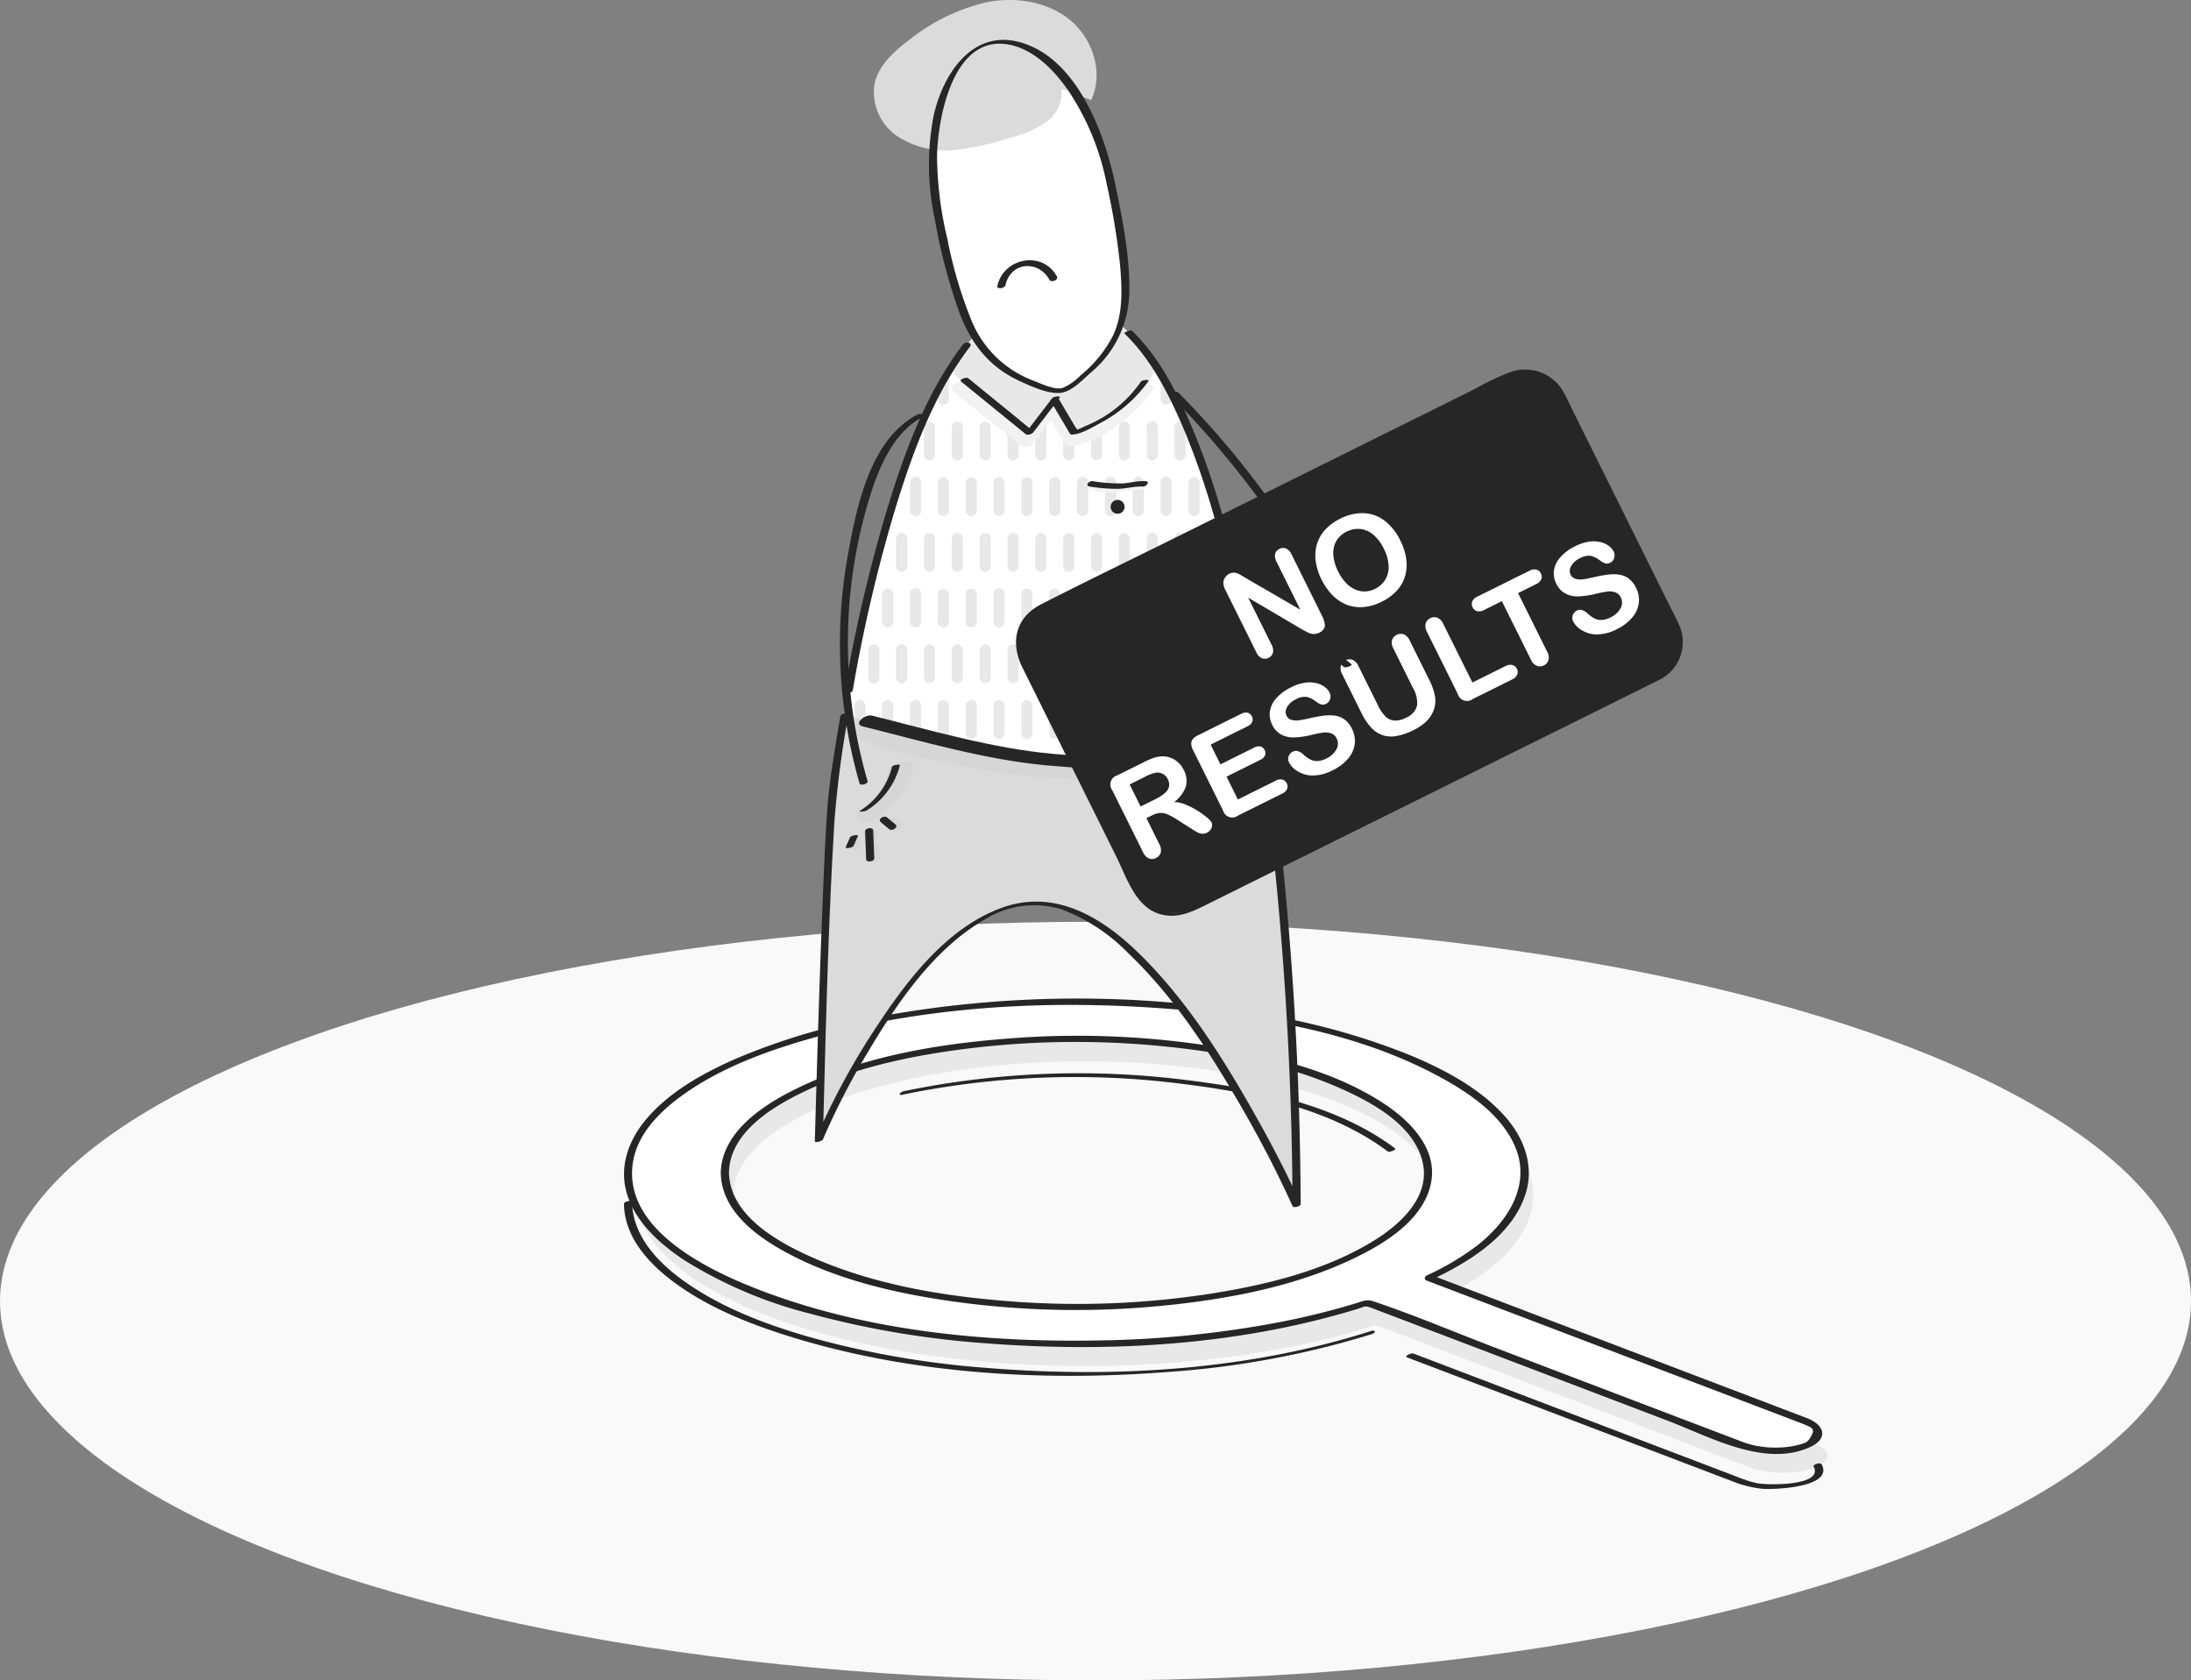 <svg xmlns="http://www.w3.org/2000/svg" xmlns:xlink="http://www.w3.org/1999/xlink" width="309" height="237" viewBox="0 0 309 237">
  <rect x="0" y="0" width="309" height="237" fill="#808080" stroke="none"/>
  <defs>
    <clipPath id="clip-path">
      <path id="Path_17319" data-name="Path 17319" d="M556.663,579.128c3.851-23.293,14.2-68.524,35.359-57.556,13.483,6.988,20.568,36.223,24.291,64.843,0,0-24.545-.187-32.644-1.238C576.808,584.286,556.663,579.128,556.663,579.128Z" transform="translate(-556.663 -519.885)" fill="#fff"/>
    </clipPath>
  </defs>
  <g id="no_result_found" data-name="no result found" transform="translate(-467 -200)">
    <ellipse id="Ellipse_107" data-name="Ellipse 107" cx="154.5" cy="53.5" rx="154.5" ry="53.5" transform="translate(467 330)" fill="#f9f9f9"/>
    <g id="Group_3998" data-name="Group 3998" transform="translate(77.494 -213.896)">
      <g id="Group_3827" data-name="Group 3827" transform="translate(477.507 554.729)">
        <path id="Path_17182" data-name="Path 17182" d="M648.1,840.865l-53.2-20.258,2.244-1.066c7.121-3.9,11.3-8.627,11.3-13.724,0-13.28-28.372-24.084-63.245-24.084s-63.245,10.8-63.245,24.084S510.328,829.9,545.2,829.9c15.65,0,29.986-2.178,41.04-5.777l52.908,20.148a14.533,14.533,0,0,0,8.948,0C650.569,843.331,650.569,841.806,648.1,840.865ZM545.2,824.7c-27.339,0-49.581-8.47-49.581-18.881s22.242-18.881,49.581-18.881,49.582,8.47,49.582,18.881S572.54,824.7,545.2,824.7Z" transform="translate(-480.208 -778.083)" fill="#e8e8e8"/>
        <g id="Group_3823" data-name="Group 3823" transform="translate(0.01)">
          <path id="Path_17183" data-name="Path 17183" d="M645.1,832.865l-53.2-20.258,2.244-1.066c7.121-3.9,11.3-8.627,11.3-13.724,0-13.28-28.372-24.084-63.245-24.084s-63.245,10.8-63.245,24.084S507.328,821.9,542.2,821.9c15.65,0,29.986-2.178,41.04-5.777l52.908,20.148a14.533,14.533,0,0,0,8.948,0C647.569,835.331,647.569,833.806,645.1,832.865ZM492.619,797.817c0-10.411,22.242-18.881,49.581-18.881s49.581,8.47,49.581,18.881S569.54,816.7,542.2,816.7,492.619,808.228,492.619,797.817Z" transform="translate(-478.397 -773.226)" fill="#fff"/>
          <g id="Group_3822" data-name="Group 3822">
            <path id="Path_17184" data-name="Path 17184" d="M644.56,831.69l-46.6-17.745-6.6-2.514-.072.736c5.266-2.5,11.327-6.119,13.317-11.967,1.4-4.108-.137-8.154-2.935-11.25-3.527-3.9-8.408-6.479-13.2-8.487a97.3,97.3,0,0,0-21.557-5.911,154.637,154.637,0,0,0-52.946.351,92.5,92.5,0,0,0-20.823,6.091c-4.623,2.046-9.387,4.7-12.647,8.663-2.378,2.892-3.673,6.578-2.569,10.276,1.219,4.084,4.7,7.159,8.141,9.43a62.255,62.255,0,0,0,17.72,7.523,129.5,129.5,0,0,0,24.533,4.157c17.457,1.374,35.706.338,52.531-4.79,1.277-.389,1.079-.566,2.226-.129l3.163,1.2,11.063,4.213L624.766,832c5.93,2.258,13.629,6.609,20.005,3.712,2.529-1.149,2.179-2.979-.211-4.02-.49-.214-1.319.491-.653.781,1.086.473,1.659.586,1.046,1.69-.471.848-.73.927-1.674,1.193a12.844,12.844,0,0,1-3.471.413,13.037,13.037,0,0,1-4.264-.7c-.512-.176-1.015-.386-1.521-.579L626,831.44,600.7,821.8c-5.812-2.214-11.59-4.677-17.486-6.659-.964-.324-1.5-.016-2.569.31a106.9,106.9,0,0,1-10.658,2.626,147.331,147.331,0,0,1-25.588,2.585c-15.8.284-32.311-1.3-47.192-6.908-7.15-2.694-19.871-8.492-18.432-18.147.614-4.121,3.883-7.309,7.12-9.62,4.981-3.555,10.877-5.816,16.7-7.549,15.717-4.673,32.628-5.774,48.93-4.744,14.03.886,29.211,3.181,41.658,10.133,3.887,2.171,8.018,5.085,9.917,9.268,2.494,5.494-.861,10.724-5.188,14.129a36.949,36.949,0,0,1-7.133,4.25c-.315.15-.478.581-.072.736l46.6,17.745,6.6,2.514C644.4,832.66,645.237,831.948,644.56,831.69Z" transform="translate(-477.533 -772.442)" fill="#262626"/>
            <path id="Path_17185" data-name="Path 17185" d="M513.426,805.13c.1-5.359,5.472-8.862,9.745-11.007,7.162-3.6,15.265-5.36,23.161-6.392a124.472,124.472,0,0,1,29.293-.319c8.262.884,16.668,2.528,24.286,5.948,4.406,1.978,10.167,5.156,11.342,10.308,1.149,5.037-3.377,8.959-7.227,11.272-6.683,4.017-14.642,5.966-22.268,7.2a122.787,122.787,0,0,1-29.114,1.106c-9.241-.725-18.71-2.336-27.253-6.067-4.86-2.122-11.85-5.913-11.967-12.049-.011-.606-1.164-.442-1.154.082.1,5.2,4.85,8.782,9.005,11.056,7.208,3.945,15.53,5.86,23.6,7.013a124.981,124.981,0,0,0,31.562.424c8.483-.957,17.16-2.706,24.917-6.387,4.4-2.089,9.882-5.376,11.04-10.533,1.105-4.922-2.853-8.924-6.615-11.4-6.5-4.268-14.427-6.348-21.994-7.714a122.845,122.845,0,0,0-31.293-1.428c-9.828.768-20.025,2.518-29,6.776-4.8,2.28-11.114,6.166-11.229,12.188C512.26,805.816,513.416,805.657,513.426,805.13Z" transform="translate(-498.627 -780.58)" fill="#262626"/>
          </g>
        </g>
        <g id="Group_3824" data-name="Group 3824" transform="translate(110.324 50.053)">
          <path id="Path_17186" data-name="Path 17186" d="M758.494,900.428l45.834,17.454a15.645,15.645,0,0,0,4.363,1.085c1.442.117,9.985-.158,8.289-3.433-.193-.372-1.3,0-1.138.3,1.418,2.738-6.453,2.63-7.9,2.348a13.477,13.477,0,0,1-1.9-.535c-.828-.292-1.643-.626-2.462-.938l-10.774-4.1-26.881-10.236-6.517-2.482c-.328-.125-1.363.363-.91.535Z" transform="translate(-758.381 -899.872)" fill="#262626"/>
        </g>
        <g id="Group_3825" data-name="Group 3825" transform="translate(38.87 10.547)">
          <path id="Path_17187" data-name="Path 17187" d="M576.879,802.305a119.807,119.807,0,0,1,39.519-1.518c9.81,1.219,20.8,3.434,28.887,9.505.274.206,1.289-.242,1.067-.409-8.193-6.151-19.288-8.381-29.231-9.617a121.483,121.483,0,0,0-40.05,1.542c-.475.1-.982.665-.191.5Z" transform="translate(-576.466 -799.294)" fill="#262626"/>
        </g>
        <g id="Group_3826" data-name="Group 3826" transform="translate(0 28.534)">
          <path id="Path_17188" data-name="Path 17188" d="M477.507,845.51c.065,4.373,3.032,7.9,6.315,10.485,4.94,3.882,11,6.323,16.949,8.183,17.017,5.318,35.548,6.409,53.24,5.055a126.543,126.543,0,0,0,28.946-5.348c.652-.209.555-.653-.117-.438-17.342,5.555-36.253,6.668-54.315,5.188a127.358,127.358,0,0,1-24.7-4.3c-6.111-1.752-12.284-4.05-17.533-7.708-3.826-2.667-7.574-6.462-7.648-11.418,0-.254-1.144-.066-1.138.305Z" transform="translate(-477.507 -845.088)" fill="#262626"/>
        </g>
      </g>
      <g id="Group_3988" data-name="Group 3988" transform="translate(504.425 413.897)">
        <path id="Path_17189" data-name="Path 17189" d="M610.741,678a553.239,553.239,0,0,1,4.121,61.793s-18.01-40.405-35.212-42.527-32.164,33.37-32.164,33.37.925-35.149,1.76-46.837a131.332,131.332,0,0,1,1.845-13.086s20.142,5.211,27.006,6.1C586.2,677.867,610.741,678,610.741,678Z" transform="translate(-546.917 -569.838)" fill="#dbdbdb"/>
        <g id="Group_3966" data-name="Group 3966" transform="translate(4.174 41.631)">
          <path id="Path_17190" data-name="Path 17190" d="M556.663,579.128c3.851-23.293,14.2-68.524,35.359-57.556,13.483,6.988,20.568,36.223,24.291,64.843,0,0-24.545-.187-32.644-1.238C576.808,584.286,556.663,579.128,556.663,579.128Z" transform="translate(-556.663 -519.885)" fill="#fff"/>
          <g id="Group_3965" data-name="Group 3965" clip-path="url(#clip-path)">
            <g id="Group_3964" data-name="Group 3964" transform="translate(-0.581 9.941)">
              <g id="Group_3844" data-name="Group 3844" transform="translate(1.964)">
                <g id="Group_3828" data-name="Group 3828">
                  <path id="Path_17191" data-name="Path 17191" d="M560.971,550.694a.786.786,0,0,1-.786-.786v-3.928a.786.786,0,0,1,1.571,0v3.928A.785.785,0,0,1,560.971,550.694Z" transform="translate(-560.185 -545.195)" fill="#e8e8e8"/>
                </g>
                <g id="Group_3829" data-name="Group 3829" transform="translate(3.928)">
                  <path id="Path_17192" data-name="Path 17192" d="M570.971,550.694a.786.786,0,0,1-.786-.786v-3.928a.786.786,0,0,1,1.571,0v3.928A.785.785,0,0,1,570.971,550.694Z" transform="translate(-570.185 -545.195)" fill="#e8e8e8"/>
                </g>
                <g id="Group_3830" data-name="Group 3830" transform="translate(7.856)">
                  <path id="Path_17193" data-name="Path 17193" d="M580.971,550.694a.786.786,0,0,1-.786-.786v-3.928a.786.786,0,1,1,1.571,0v3.928A.785.785,0,0,1,580.971,550.694Z" transform="translate(-580.185 -545.195)" fill="#e8e8e8"/>
                </g>
                <g id="Group_3831" data-name="Group 3831" transform="translate(11.784)">
                  <path id="Path_17194" data-name="Path 17194" d="M590.971,550.694a.786.786,0,0,1-.786-.786v-3.928a.786.786,0,0,1,1.571,0v3.928A.785.785,0,0,1,590.971,550.694Z" transform="translate(-590.185 -545.195)" fill="#e8e8e8"/>
                </g>
                <g id="Group_3832" data-name="Group 3832" transform="translate(15.711)">
                  <path id="Path_17195" data-name="Path 17195" d="M600.971,550.694a.786.786,0,0,1-.786-.786v-3.928a.786.786,0,0,1,1.571,0v3.928A.785.785,0,0,1,600.971,550.694Z" transform="translate(-600.185 -545.195)" fill="#e8e8e8"/>
                </g>
                <g id="Group_3833" data-name="Group 3833" transform="translate(19.639)">
                  <path id="Path_17196" data-name="Path 17196" d="M610.971,550.694a.786.786,0,0,1-.786-.786v-3.928a.786.786,0,1,1,1.571,0v3.928A.785.785,0,0,1,610.971,550.694Z" transform="translate(-610.185 -545.195)" fill="#e8e8e8"/>
                </g>
                <g id="Group_3834" data-name="Group 3834" transform="translate(23.567)">
                  <path id="Path_17197" data-name="Path 17197" d="M620.971,550.694a.786.786,0,0,1-.786-.786v-3.928a.786.786,0,0,1,1.571,0v3.928A.785.785,0,0,1,620.971,550.694Z" transform="translate(-620.185 -545.195)" fill="#e8e8e8"/>
                </g>
                <g id="Group_3835" data-name="Group 3835" transform="translate(27.495)">
                  <path id="Path_17198" data-name="Path 17198" d="M630.971,550.694a.786.786,0,0,1-.786-.786v-3.928a.786.786,0,0,1,1.571,0v3.928A.785.785,0,0,1,630.971,550.694Z" transform="translate(-630.185 -545.195)" fill="#e8e8e8"/>
                </g>
                <g id="Group_3836" data-name="Group 3836" transform="translate(31.423)">
                  <path id="Path_17199" data-name="Path 17199" d="M640.971,550.694a.786.786,0,0,1-.786-.786v-3.928a.786.786,0,1,1,1.571,0v3.928A.785.785,0,0,1,640.971,550.694Z" transform="translate(-640.185 -545.195)" fill="#e8e8e8"/>
                </g>
                <g id="Group_3837" data-name="Group 3837" transform="translate(35.351)">
                  <path id="Path_17200" data-name="Path 17200" d="M650.971,550.694a.786.786,0,0,1-.786-.786v-3.928a.786.786,0,1,1,1.571,0v3.928A.785.785,0,0,1,650.971,550.694Z" transform="translate(-650.185 -545.195)" fill="#e8e8e8"/>
                </g>
                <g id="Group_3838" data-name="Group 3838" transform="translate(39.279)">
                  <path id="Path_17201" data-name="Path 17201" d="M660.971,550.694a.786.786,0,0,1-.786-.786v-3.928a.786.786,0,1,1,1.571,0v3.928A.785.785,0,0,1,660.971,550.694Z" transform="translate(-660.185 -545.195)" fill="#e8e8e8"/>
                </g>
                <g id="Group_3839" data-name="Group 3839" transform="translate(43.207)">
                  <path id="Path_17202" data-name="Path 17202" d="M670.971,550.694a.786.786,0,0,1-.786-.786v-3.928a.786.786,0,1,1,1.571,0v3.928A.785.785,0,0,1,670.971,550.694Z" transform="translate(-670.185 -545.195)" fill="#e8e8e8"/>
                </g>
                <g id="Group_3840" data-name="Group 3840" transform="translate(47.134)">
                  <path id="Path_17203" data-name="Path 17203" d="M680.971,550.694a.786.786,0,0,1-.786-.786v-3.928a.786.786,0,0,1,1.571,0v3.928A.785.785,0,0,1,680.971,550.694Z" transform="translate(-680.185 -545.195)" fill="#e8e8e8"/>
                </g>
                <g id="Group_3841" data-name="Group 3841" transform="translate(51.062)">
                  <path id="Path_17204" data-name="Path 17204" d="M690.971,550.694a.786.786,0,0,1-.786-.786v-3.928a.786.786,0,1,1,1.571,0v3.928A.785.785,0,0,1,690.971,550.694Z" transform="translate(-690.185 -545.195)" fill="#e8e8e8"/>
                </g>
                <g id="Group_3842" data-name="Group 3842" transform="translate(54.99)">
                  <path id="Path_17205" data-name="Path 17205" d="M700.971,550.694a.786.786,0,0,1-.786-.786v-3.928a.786.786,0,1,1,1.571,0v3.928A.785.785,0,0,1,700.971,550.694Z" transform="translate(-700.185 -545.195)" fill="#e8e8e8"/>
                </g>
                <g id="Group_3843" data-name="Group 3843" transform="translate(58.918)">
                  <path id="Path_17206" data-name="Path 17206" d="M710.971,550.694a.786.786,0,0,1-.786-.786v-3.928a.786.786,0,0,1,1.571,0v3.928A.785.785,0,0,1,710.971,550.694Z" transform="translate(-710.185 -545.195)" fill="#e8e8e8"/>
                </g>
              </g>
              <g id="Group_3861" data-name="Group 3861" transform="translate(0 7.856)">
                <g id="Group_3845" data-name="Group 3845">
                  <path id="Path_17207" data-name="Path 17207" d="M555.971,570.694a.786.786,0,0,1-.786-.786v-3.928a.786.786,0,0,1,1.571,0v3.928A.785.785,0,0,1,555.971,570.694Z" transform="translate(-555.185 -565.195)" fill="#e8e8e8"/>
                </g>
                <g id="Group_3846" data-name="Group 3846" transform="translate(3.928)">
                  <path id="Path_17208" data-name="Path 17208" d="M565.971,570.694a.786.786,0,0,1-.786-.786v-3.928a.786.786,0,0,1,1.571,0v3.928A.785.785,0,0,1,565.971,570.694Z" transform="translate(-565.185 -565.195)" fill="#e8e8e8"/>
                </g>
                <g id="Group_3847" data-name="Group 3847" transform="translate(7.856)">
                  <path id="Path_17209" data-name="Path 17209" d="M575.971,570.694a.786.786,0,0,1-.786-.786v-3.928a.786.786,0,0,1,1.571,0v3.928A.785.785,0,0,1,575.971,570.694Z" transform="translate(-575.185 -565.195)" fill="#e8e8e8"/>
                </g>
                <g id="Group_3848" data-name="Group 3848" transform="translate(11.784)">
                  <path id="Path_17210" data-name="Path 17210" d="M585.971,570.694a.786.786,0,0,1-.786-.786v-3.928a.786.786,0,0,1,1.571,0v3.928A.785.785,0,0,1,585.971,570.694Z" transform="translate(-585.185 -565.195)" fill="#e8e8e8"/>
                </g>
                <g id="Group_3849" data-name="Group 3849" transform="translate(15.711)">
                  <path id="Path_17211" data-name="Path 17211" d="M595.971,570.694a.786.786,0,0,1-.786-.786v-3.928a.786.786,0,0,1,1.571,0v3.928A.785.785,0,0,1,595.971,570.694Z" transform="translate(-595.185 -565.195)" fill="#e8e8e8"/>
                </g>
                <g id="Group_3850" data-name="Group 3850" transform="translate(19.639)">
                  <path id="Path_17212" data-name="Path 17212" d="M605.971,570.694a.786.786,0,0,1-.786-.786v-3.928a.786.786,0,0,1,1.571,0v3.928A.785.785,0,0,1,605.971,570.694Z" transform="translate(-605.185 -565.195)" fill="#e8e8e8"/>
                </g>
                <g id="Group_3851" data-name="Group 3851" transform="translate(23.567)">
                  <path id="Path_17213" data-name="Path 17213" d="M615.971,570.694a.786.786,0,0,1-.786-.786v-3.928a.786.786,0,0,1,1.571,0v3.928A.785.785,0,0,1,615.971,570.694Z" transform="translate(-615.185 -565.195)" fill="#e8e8e8"/>
                </g>
                <g id="Group_3852" data-name="Group 3852" transform="translate(27.495)">
                  <path id="Path_17214" data-name="Path 17214" d="M625.971,570.694a.786.786,0,0,1-.786-.786v-3.928a.786.786,0,0,1,1.571,0v3.928A.785.785,0,0,1,625.971,570.694Z" transform="translate(-625.185 -565.195)" fill="#e8e8e8"/>
                </g>
                <g id="Group_3853" data-name="Group 3853" transform="translate(31.423)">
                  <path id="Path_17215" data-name="Path 17215" d="M635.971,570.694a.786.786,0,0,1-.786-.786v-3.928a.786.786,0,0,1,1.571,0v3.928A.785.785,0,0,1,635.971,570.694Z" transform="translate(-635.185 -565.195)" fill="#e8e8e8"/>
                </g>
                <g id="Group_3854" data-name="Group 3854" transform="translate(35.351)">
                  <path id="Path_17216" data-name="Path 17216" d="M645.971,570.694a.786.786,0,0,1-.786-.786v-3.928a.786.786,0,0,1,1.571,0v3.928A.785.785,0,0,1,645.971,570.694Z" transform="translate(-645.185 -565.195)" fill="#e8e8e8"/>
                </g>
                <g id="Group_3855" data-name="Group 3855" transform="translate(39.279)">
                  <path id="Path_17217" data-name="Path 17217" d="M655.971,570.694a.786.786,0,0,1-.786-.786v-3.928a.786.786,0,0,1,1.571,0v3.928A.785.785,0,0,1,655.971,570.694Z" transform="translate(-655.185 -565.195)" fill="#e8e8e8"/>
                </g>
                <g id="Group_3856" data-name="Group 3856" transform="translate(43.207)">
                  <path id="Path_17218" data-name="Path 17218" d="M665.971,570.694a.786.786,0,0,1-.786-.786v-3.928a.786.786,0,1,1,1.571,0v3.928A.785.785,0,0,1,665.971,570.694Z" transform="translate(-665.185 -565.195)" fill="#e8e8e8"/>
                </g>
                <g id="Group_3857" data-name="Group 3857" transform="translate(47.134)">
                  <path id="Path_17219" data-name="Path 17219" d="M675.971,570.694a.786.786,0,0,1-.786-.786v-3.928a.786.786,0,1,1,1.571,0v3.928A.785.785,0,0,1,675.971,570.694Z" transform="translate(-675.185 -565.195)" fill="#e8e8e8"/>
                </g>
                <g id="Group_3858" data-name="Group 3858" transform="translate(51.062)">
                  <path id="Path_17220" data-name="Path 17220" d="M685.971,570.694a.786.786,0,0,1-.786-.786v-3.928a.786.786,0,0,1,1.571,0v3.928A.785.785,0,0,1,685.971,570.694Z" transform="translate(-685.185 -565.195)" fill="#e8e8e8"/>
                </g>
                <g id="Group_3859" data-name="Group 3859" transform="translate(54.99)">
                  <path id="Path_17221" data-name="Path 17221" d="M695.971,570.694a.786.786,0,0,1-.786-.786v-3.928a.786.786,0,1,1,1.571,0v3.928A.785.785,0,0,1,695.971,570.694Z" transform="translate(-695.185 -565.195)" fill="#e8e8e8"/>
                </g>
                <g id="Group_3860" data-name="Group 3860" transform="translate(58.918)">
                  <path id="Path_17222" data-name="Path 17222" d="M705.971,570.694a.786.786,0,0,1-.786-.786v-3.928a.786.786,0,1,1,1.571,0v3.928A.785.785,0,0,1,705.971,570.694Z" transform="translate(-705.185 -565.195)" fill="#e8e8e8"/>
                </g>
              </g>
              <g id="Group_3878" data-name="Group 3878" transform="translate(1.964 15.711)">
                <g id="Group_3862" data-name="Group 3862">
                  <path id="Path_17223" data-name="Path 17223" d="M560.971,590.694a.786.786,0,0,1-.786-.786v-3.928a.786.786,0,0,1,1.571,0v3.928A.785.785,0,0,1,560.971,590.694Z" transform="translate(-560.185 -585.195)" fill="#e8e8e8"/>
                </g>
                <g id="Group_3863" data-name="Group 3863" transform="translate(3.928)">
                  <path id="Path_17224" data-name="Path 17224" d="M570.971,590.694a.786.786,0,0,1-.786-.786v-3.928a.786.786,0,0,1,1.571,0v3.928A.785.785,0,0,1,570.971,590.694Z" transform="translate(-570.185 -585.195)" fill="#e8e8e8"/>
                </g>
                <g id="Group_3864" data-name="Group 3864" transform="translate(7.856)">
                  <path id="Path_17225" data-name="Path 17225" d="M580.971,590.694a.786.786,0,0,1-.786-.786v-3.928a.786.786,0,1,1,1.571,0v3.928A.785.785,0,0,1,580.971,590.694Z" transform="translate(-580.185 -585.195)" fill="#e8e8e8"/>
                </g>
                <g id="Group_3865" data-name="Group 3865" transform="translate(11.784)">
                  <path id="Path_17226" data-name="Path 17226" d="M590.971,590.694a.786.786,0,0,1-.786-.786v-3.928a.786.786,0,0,1,1.571,0v3.928A.785.785,0,0,1,590.971,590.694Z" transform="translate(-590.185 -585.195)" fill="#e8e8e8"/>
                </g>
                <g id="Group_3866" data-name="Group 3866" transform="translate(15.711)">
                  <path id="Path_17227" data-name="Path 17227" d="M600.971,590.694a.786.786,0,0,1-.786-.786v-3.928a.786.786,0,0,1,1.571,0v3.928A.785.785,0,0,1,600.971,590.694Z" transform="translate(-600.185 -585.195)" fill="#e8e8e8"/>
                </g>
                <g id="Group_3867" data-name="Group 3867" transform="translate(19.639)">
                  <path id="Path_17228" data-name="Path 17228" d="M610.971,590.694a.786.786,0,0,1-.786-.786v-3.928a.786.786,0,1,1,1.571,0v3.928A.785.785,0,0,1,610.971,590.694Z" transform="translate(-610.185 -585.195)" fill="#e8e8e8"/>
                </g>
                <g id="Group_3868" data-name="Group 3868" transform="translate(23.567)">
                  <path id="Path_17229" data-name="Path 17229" d="M620.971,590.694a.786.786,0,0,1-.786-.786v-3.928a.786.786,0,0,1,1.571,0v3.928A.785.785,0,0,1,620.971,590.694Z" transform="translate(-620.185 -585.195)" fill="#e8e8e8"/>
                </g>
                <g id="Group_3869" data-name="Group 3869" transform="translate(27.495)">
                  <path id="Path_17230" data-name="Path 17230" d="M630.971,590.694a.786.786,0,0,1-.786-.786v-3.928a.786.786,0,0,1,1.571,0v3.928A.785.785,0,0,1,630.971,590.694Z" transform="translate(-630.185 -585.195)" fill="#e8e8e8"/>
                </g>
                <g id="Group_3870" data-name="Group 3870" transform="translate(31.423)">
                  <path id="Path_17231" data-name="Path 17231" d="M640.971,590.694a.786.786,0,0,1-.786-.786v-3.928a.786.786,0,1,1,1.571,0v3.928A.785.785,0,0,1,640.971,590.694Z" transform="translate(-640.185 -585.195)" fill="#e8e8e8"/>
                </g>
                <g id="Group_3871" data-name="Group 3871" transform="translate(35.351)">
                  <path id="Path_17232" data-name="Path 17232" d="M650.971,590.694a.786.786,0,0,1-.786-.786v-3.928a.786.786,0,1,1,1.571,0v3.928A.785.785,0,0,1,650.971,590.694Z" transform="translate(-650.185 -585.195)" fill="#e8e8e8"/>
                </g>
                <g id="Group_3872" data-name="Group 3872" transform="translate(39.279)">
                  <path id="Path_17233" data-name="Path 17233" d="M660.971,590.694a.786.786,0,0,1-.786-.786v-3.928a.786.786,0,1,1,1.571,0v3.928A.785.785,0,0,1,660.971,590.694Z" transform="translate(-660.185 -585.195)" fill="#e8e8e8"/>
                </g>
                <g id="Group_3873" data-name="Group 3873" transform="translate(43.207)">
                  <path id="Path_17234" data-name="Path 17234" d="M670.971,590.694a.786.786,0,0,1-.786-.786v-3.928a.786.786,0,1,1,1.571,0v3.928A.785.785,0,0,1,670.971,590.694Z" transform="translate(-670.185 -585.195)" fill="#e8e8e8"/>
                </g>
                <g id="Group_3874" data-name="Group 3874" transform="translate(47.134)">
                  <path id="Path_17235" data-name="Path 17235" d="M680.971,590.694a.786.786,0,0,1-.786-.786v-3.928a.786.786,0,0,1,1.571,0v3.928A.785.785,0,0,1,680.971,590.694Z" transform="translate(-680.185 -585.195)" fill="#e8e8e8"/>
                </g>
                <g id="Group_3875" data-name="Group 3875" transform="translate(51.062)">
                  <path id="Path_17236" data-name="Path 17236" d="M690.971,590.694a.786.786,0,0,1-.786-.786v-3.928a.786.786,0,1,1,1.571,0v3.928A.785.785,0,0,1,690.971,590.694Z" transform="translate(-690.185 -585.195)" fill="#e8e8e8"/>
                </g>
                <g id="Group_3876" data-name="Group 3876" transform="translate(54.99)">
                  <path id="Path_17237" data-name="Path 17237" d="M700.971,590.694a.786.786,0,0,1-.786-.786v-3.928a.786.786,0,1,1,1.571,0v3.928A.785.785,0,0,1,700.971,590.694Z" transform="translate(-700.185 -585.195)" fill="#e8e8e8"/>
                </g>
                <g id="Group_3877" data-name="Group 3877" transform="translate(58.918)">
                  <path id="Path_17238" data-name="Path 17238" d="M710.971,590.694a.786.786,0,0,1-.786-.786v-3.928a.786.786,0,0,1,1.571,0v3.928A.785.785,0,0,1,710.971,590.694Z" transform="translate(-710.185 -585.195)" fill="#e8e8e8"/>
                </g>
              </g>
              <g id="Group_3895" data-name="Group 3895" transform="translate(0 23.567)">
                <g id="Group_3879" data-name="Group 3879">
                  <path id="Path_17239" data-name="Path 17239" d="M555.971,610.694a.786.786,0,0,1-.786-.786v-3.928a.786.786,0,0,1,1.571,0v3.928A.785.785,0,0,1,555.971,610.694Z" transform="translate(-555.185 -605.195)" fill="#e8e8e8"/>
                </g>
                <g id="Group_3880" data-name="Group 3880" transform="translate(3.928)">
                  <path id="Path_17240" data-name="Path 17240" d="M565.971,610.694a.786.786,0,0,1-.786-.786v-3.928a.786.786,0,0,1,1.571,0v3.928A.785.785,0,0,1,565.971,610.694Z" transform="translate(-565.185 -605.195)" fill="#e8e8e8"/>
                </g>
                <g id="Group_3881" data-name="Group 3881" transform="translate(7.856)">
                  <path id="Path_17241" data-name="Path 17241" d="M575.971,610.694a.786.786,0,0,1-.786-.786v-3.928a.786.786,0,0,1,1.571,0v3.928A.785.785,0,0,1,575.971,610.694Z" transform="translate(-575.185 -605.195)" fill="#e8e8e8"/>
                </g>
                <g id="Group_3882" data-name="Group 3882" transform="translate(11.784)">
                  <path id="Path_17242" data-name="Path 17242" d="M585.971,610.694a.786.786,0,0,1-.786-.786v-3.928a.786.786,0,0,1,1.571,0v3.928A.785.785,0,0,1,585.971,610.694Z" transform="translate(-585.185 -605.195)" fill="#e8e8e8"/>
                </g>
                <g id="Group_3883" data-name="Group 3883" transform="translate(15.711)">
                  <path id="Path_17243" data-name="Path 17243" d="M595.971,610.694a.786.786,0,0,1-.786-.786v-3.928a.786.786,0,0,1,1.571,0v3.928A.785.785,0,0,1,595.971,610.694Z" transform="translate(-595.185 -605.195)" fill="#e8e8e8"/>
                </g>
                <g id="Group_3884" data-name="Group 3884" transform="translate(19.639)">
                  <path id="Path_17244" data-name="Path 17244" d="M605.971,610.694a.786.786,0,0,1-.786-.786v-3.928a.786.786,0,0,1,1.571,0v3.928A.785.785,0,0,1,605.971,610.694Z" transform="translate(-605.185 -605.195)" fill="#e8e8e8"/>
                </g>
                <g id="Group_3885" data-name="Group 3885" transform="translate(23.567)">
                  <path id="Path_17245" data-name="Path 17245" d="M615.971,610.694a.786.786,0,0,1-.786-.786v-3.928a.786.786,0,0,1,1.571,0v3.928A.785.785,0,0,1,615.971,610.694Z" transform="translate(-615.185 -605.195)" fill="#e8e8e8"/>
                </g>
                <g id="Group_3886" data-name="Group 3886" transform="translate(27.495)">
                  <path id="Path_17246" data-name="Path 17246" d="M625.971,610.694a.786.786,0,0,1-.786-.786v-3.928a.786.786,0,0,1,1.571,0v3.928A.785.785,0,0,1,625.971,610.694Z" transform="translate(-625.185 -605.195)" fill="#e8e8e8"/>
                </g>
                <g id="Group_3887" data-name="Group 3887" transform="translate(31.423)">
                  <path id="Path_17247" data-name="Path 17247" d="M635.971,610.694a.786.786,0,0,1-.786-.786v-3.928a.786.786,0,0,1,1.571,0v3.928A.785.785,0,0,1,635.971,610.694Z" transform="translate(-635.185 -605.195)" fill="#e8e8e8"/>
                </g>
                <g id="Group_3888" data-name="Group 3888" transform="translate(35.351)">
                  <path id="Path_17248" data-name="Path 17248" d="M645.971,610.694a.786.786,0,0,1-.786-.786v-3.928a.786.786,0,0,1,1.571,0v3.928A.785.785,0,0,1,645.971,610.694Z" transform="translate(-645.185 -605.195)" fill="#e8e8e8"/>
                </g>
                <g id="Group_3889" data-name="Group 3889" transform="translate(39.279)">
                  <path id="Path_17249" data-name="Path 17249" d="M655.971,610.694a.786.786,0,0,1-.786-.786v-3.928a.786.786,0,0,1,1.571,0v3.928A.785.785,0,0,1,655.971,610.694Z" transform="translate(-655.185 -605.195)" fill="#e8e8e8"/>
                </g>
                <g id="Group_3890" data-name="Group 3890" transform="translate(43.207)">
                  <path id="Path_17250" data-name="Path 17250" d="M665.971,610.694a.786.786,0,0,1-.786-.786v-3.928a.786.786,0,1,1,1.571,0v3.928A.785.785,0,0,1,665.971,610.694Z" transform="translate(-665.185 -605.195)" fill="#e8e8e8"/>
                </g>
                <g id="Group_3891" data-name="Group 3891" transform="translate(47.134)">
                  <path id="Path_17251" data-name="Path 17251" d="M675.971,610.694a.786.786,0,0,1-.786-.786v-3.928a.786.786,0,1,1,1.571,0v3.928A.785.785,0,0,1,675.971,610.694Z" transform="translate(-675.185 -605.195)" fill="#e8e8e8"/>
                </g>
                <g id="Group_3892" data-name="Group 3892" transform="translate(51.062)">
                  <path id="Path_17252" data-name="Path 17252" d="M685.971,610.694a.786.786,0,0,1-.786-.786v-3.928a.786.786,0,0,1,1.571,0v3.928A.785.785,0,0,1,685.971,610.694Z" transform="translate(-685.185 -605.195)" fill="#e8e8e8"/>
                </g>
                <g id="Group_3893" data-name="Group 3893" transform="translate(54.99)">
                  <path id="Path_17253" data-name="Path 17253" d="M695.971,610.694a.786.786,0,0,1-.786-.786v-3.928a.786.786,0,1,1,1.571,0v3.928A.785.785,0,0,1,695.971,610.694Z" transform="translate(-695.185 -605.195)" fill="#e8e8e8"/>
                </g>
                <g id="Group_3894" data-name="Group 3894" transform="translate(58.918)">
                  <path id="Path_17254" data-name="Path 17254" d="M705.971,610.694a.786.786,0,0,1-.786-.786v-3.928a.786.786,0,1,1,1.571,0v3.928A.785.785,0,0,1,705.971,610.694Z" transform="translate(-705.185 -605.195)" fill="#e8e8e8"/>
                </g>
              </g>
              <g id="Group_3912" data-name="Group 3912" transform="translate(1.964 31.423)">
                <g id="Group_3896" data-name="Group 3896">
                  <path id="Path_17255" data-name="Path 17255" d="M560.971,630.694a.786.786,0,0,1-.786-.786v-3.928a.786.786,0,0,1,1.571,0v3.928A.785.785,0,0,1,560.971,630.694Z" transform="translate(-560.185 -625.195)" fill="#e8e8e8"/>
                </g>
                <g id="Group_3897" data-name="Group 3897" transform="translate(3.928)">
                  <path id="Path_17256" data-name="Path 17256" d="M570.971,630.694a.786.786,0,0,1-.786-.786v-3.928a.786.786,0,0,1,1.571,0v3.928A.785.785,0,0,1,570.971,630.694Z" transform="translate(-570.185 -625.195)" fill="#e8e8e8"/>
                </g>
                <g id="Group_3898" data-name="Group 3898" transform="translate(7.856)">
                  <path id="Path_17257" data-name="Path 17257" d="M580.971,630.694a.786.786,0,0,1-.786-.786v-3.928a.786.786,0,1,1,1.571,0v3.928A.785.785,0,0,1,580.971,630.694Z" transform="translate(-580.185 -625.195)" fill="#e8e8e8"/>
                </g>
                <g id="Group_3899" data-name="Group 3899" transform="translate(11.784)">
                  <path id="Path_17258" data-name="Path 17258" d="M590.971,630.694a.786.786,0,0,1-.786-.786v-3.928a.786.786,0,0,1,1.571,0v3.928A.785.785,0,0,1,590.971,630.694Z" transform="translate(-590.185 -625.195)" fill="#e8e8e8"/>
                </g>
                <g id="Group_3900" data-name="Group 3900" transform="translate(15.711)">
                  <path id="Path_17259" data-name="Path 17259" d="M600.971,630.694a.786.786,0,0,1-.786-.786v-3.928a.786.786,0,0,1,1.571,0v3.928A.785.785,0,0,1,600.971,630.694Z" transform="translate(-600.185 -625.195)" fill="#e8e8e8"/>
                </g>
                <g id="Group_3901" data-name="Group 3901" transform="translate(19.639)">
                  <path id="Path_17260" data-name="Path 17260" d="M610.971,630.694a.786.786,0,0,1-.786-.786v-3.928a.786.786,0,1,1,1.571,0v3.928A.785.785,0,0,1,610.971,630.694Z" transform="translate(-610.185 -625.195)" fill="#e8e8e8"/>
                </g>
                <g id="Group_3902" data-name="Group 3902" transform="translate(23.567)">
                  <path id="Path_17261" data-name="Path 17261" d="M620.971,630.694a.786.786,0,0,1-.786-.786v-3.928a.786.786,0,0,1,1.571,0v3.928A.785.785,0,0,1,620.971,630.694Z" transform="translate(-620.185 -625.195)" fill="#e8e8e8"/>
                </g>
                <g id="Group_3903" data-name="Group 3903" transform="translate(27.495)">
                  <path id="Path_17262" data-name="Path 17262" d="M630.971,630.694a.786.786,0,0,1-.786-.786v-3.928a.786.786,0,0,1,1.571,0v3.928A.785.785,0,0,1,630.971,630.694Z" transform="translate(-630.185 -625.195)" fill="#e8e8e8"/>
                </g>
                <g id="Group_3904" data-name="Group 3904" transform="translate(31.423)">
                  <path id="Path_17263" data-name="Path 17263" d="M640.971,630.694a.786.786,0,0,1-.786-.786v-3.928a.786.786,0,1,1,1.571,0v3.928A.785.785,0,0,1,640.971,630.694Z" transform="translate(-640.185 -625.195)" fill="#e8e8e8"/>
                </g>
                <g id="Group_3905" data-name="Group 3905" transform="translate(35.351)">
                  <path id="Path_17264" data-name="Path 17264" d="M650.971,630.694a.786.786,0,0,1-.786-.786v-3.928a.786.786,0,1,1,1.571,0v3.928A.785.785,0,0,1,650.971,630.694Z" transform="translate(-650.185 -625.195)" fill="#e8e8e8"/>
                </g>
                <g id="Group_3906" data-name="Group 3906" transform="translate(39.279)">
                  <path id="Path_17265" data-name="Path 17265" d="M660.971,630.694a.786.786,0,0,1-.786-.786v-3.928a.786.786,0,1,1,1.571,0v3.928A.785.785,0,0,1,660.971,630.694Z" transform="translate(-660.185 -625.195)" fill="#e8e8e8"/>
                </g>
                <g id="Group_3907" data-name="Group 3907" transform="translate(43.207)">
                  <path id="Path_17266" data-name="Path 17266" d="M670.971,630.694a.786.786,0,0,1-.786-.786v-3.928a.786.786,0,1,1,1.571,0v3.928A.785.785,0,0,1,670.971,630.694Z" transform="translate(-670.185 -625.195)" fill="#e8e8e8"/>
                </g>
                <g id="Group_3908" data-name="Group 3908" transform="translate(47.134)">
                  <path id="Path_17267" data-name="Path 17267" d="M680.971,630.694a.786.786,0,0,1-.786-.786v-3.928a.786.786,0,0,1,1.571,0v3.928A.785.785,0,0,1,680.971,630.694Z" transform="translate(-680.185 -625.195)" fill="#e8e8e8"/>
                </g>
                <g id="Group_3909" data-name="Group 3909" transform="translate(51.062)">
                  <path id="Path_17268" data-name="Path 17268" d="M690.971,630.694a.786.786,0,0,1-.786-.786v-3.928a.786.786,0,1,1,1.571,0v3.928A.785.785,0,0,1,690.971,630.694Z" transform="translate(-690.185 -625.195)" fill="#e8e8e8"/>
                </g>
                <g id="Group_3910" data-name="Group 3910" transform="translate(54.99)">
                  <path id="Path_17269" data-name="Path 17269" d="M700.971,630.694a.786.786,0,0,1-.786-.786v-3.928a.786.786,0,1,1,1.571,0v3.928A.785.785,0,0,1,700.971,630.694Z" transform="translate(-700.185 -625.195)" fill="#e8e8e8"/>
                </g>
                <g id="Group_3911" data-name="Group 3911" transform="translate(58.918)">
                  <path id="Path_17270" data-name="Path 17270" d="M710.971,630.694a.786.786,0,0,1-.786-.786v-3.928a.786.786,0,0,1,1.571,0v3.928A.785.785,0,0,1,710.971,630.694Z" transform="translate(-710.185 -625.195)" fill="#e8e8e8"/>
                </g>
              </g>
              <g id="Group_3929" data-name="Group 3929" transform="translate(0 39.279)">
                <g id="Group_3913" data-name="Group 3913">
                  <path id="Path_17271" data-name="Path 17271" d="M555.971,650.694a.786.786,0,0,1-.786-.786v-3.928a.786.786,0,0,1,1.571,0v3.928A.785.785,0,0,1,555.971,650.694Z" transform="translate(-555.185 -645.195)" fill="#e8e8e8"/>
                </g>
                <g id="Group_3914" data-name="Group 3914" transform="translate(3.928)">
                  <path id="Path_17272" data-name="Path 17272" d="M565.971,650.694a.786.786,0,0,1-.786-.786v-3.928a.786.786,0,0,1,1.571,0v3.928A.785.785,0,0,1,565.971,650.694Z" transform="translate(-565.185 -645.195)" fill="#e8e8e8"/>
                </g>
                <g id="Group_3915" data-name="Group 3915" transform="translate(7.856)">
                  <path id="Path_17273" data-name="Path 17273" d="M575.971,650.694a.786.786,0,0,1-.786-.786v-3.928a.786.786,0,0,1,1.571,0v3.928A.785.785,0,0,1,575.971,650.694Z" transform="translate(-575.185 -645.195)" fill="#e8e8e8"/>
                </g>
                <g id="Group_3916" data-name="Group 3916" transform="translate(11.784)">
                  <path id="Path_17274" data-name="Path 17274" d="M585.971,650.694a.786.786,0,0,1-.786-.786v-3.928a.786.786,0,0,1,1.571,0v3.928A.785.785,0,0,1,585.971,650.694Z" transform="translate(-585.185 -645.195)" fill="#e8e8e8"/>
                </g>
                <g id="Group_3917" data-name="Group 3917" transform="translate(15.711)">
                  <path id="Path_17275" data-name="Path 17275" d="M595.971,650.694a.786.786,0,0,1-.786-.786v-3.928a.786.786,0,0,1,1.571,0v3.928A.785.785,0,0,1,595.971,650.694Z" transform="translate(-595.185 -645.195)" fill="#e8e8e8"/>
                </g>
                <g id="Group_3918" data-name="Group 3918" transform="translate(19.639)">
                  <path id="Path_17276" data-name="Path 17276" d="M605.971,650.694a.786.786,0,0,1-.786-.786v-3.928a.786.786,0,0,1,1.571,0v3.928A.785.785,0,0,1,605.971,650.694Z" transform="translate(-605.185 -645.195)" fill="#e8e8e8"/>
                </g>
                <g id="Group_3919" data-name="Group 3919" transform="translate(23.567)">
                  <path id="Path_17277" data-name="Path 17277" d="M615.971,650.694a.786.786,0,0,1-.786-.786v-3.928a.786.786,0,0,1,1.571,0v3.928A.785.785,0,0,1,615.971,650.694Z" transform="translate(-615.185 -645.195)" fill="#e8e8e8"/>
                </g>
                <g id="Group_3920" data-name="Group 3920" transform="translate(27.495)">
                  <path id="Path_17278" data-name="Path 17278" d="M625.971,650.694a.786.786,0,0,1-.786-.786v-3.928a.786.786,0,0,1,1.571,0v3.928A.785.785,0,0,1,625.971,650.694Z" transform="translate(-625.185 -645.195)" fill="#e8e8e8"/>
                </g>
                <g id="Group_3921" data-name="Group 3921" transform="translate(31.423)">
                  <path id="Path_17279" data-name="Path 17279" d="M635.971,650.694a.786.786,0,0,1-.786-.786v-3.928a.786.786,0,0,1,1.571,0v3.928A.785.785,0,0,1,635.971,650.694Z" transform="translate(-635.185 -645.195)" fill="#e8e8e8"/>
                </g>
                <g id="Group_3922" data-name="Group 3922" transform="translate(35.351)">
                  <path id="Path_17280" data-name="Path 17280" d="M645.971,650.694a.786.786,0,0,1-.786-.786v-3.928a.786.786,0,0,1,1.571,0v3.928A.785.785,0,0,1,645.971,650.694Z" transform="translate(-645.185 -645.195)" fill="#e8e8e8"/>
                </g>
                <g id="Group_3923" data-name="Group 3923" transform="translate(39.279)">
                  <path id="Path_17281" data-name="Path 17281" d="M655.971,650.694a.786.786,0,0,1-.786-.786v-3.928a.786.786,0,0,1,1.571,0v3.928A.785.785,0,0,1,655.971,650.694Z" transform="translate(-655.185 -645.195)" fill="#e8e8e8"/>
                </g>
                <g id="Group_3924" data-name="Group 3924" transform="translate(43.207)">
                  <path id="Path_17282" data-name="Path 17282" d="M665.971,650.694a.786.786,0,0,1-.786-.786v-3.928a.786.786,0,1,1,1.571,0v3.928A.785.785,0,0,1,665.971,650.694Z" transform="translate(-665.185 -645.195)" fill="#e8e8e8"/>
                </g>
                <g id="Group_3925" data-name="Group 3925" transform="translate(47.134)">
                  <path id="Path_17283" data-name="Path 17283" d="M675.971,650.694a.786.786,0,0,1-.786-.786v-3.928a.786.786,0,1,1,1.571,0v3.928A.785.785,0,0,1,675.971,650.694Z" transform="translate(-675.185 -645.195)" fill="#e8e8e8"/>
                </g>
                <g id="Group_3926" data-name="Group 3926" transform="translate(51.062)">
                  <path id="Path_17284" data-name="Path 17284" d="M685.971,650.694a.786.786,0,0,1-.786-.786v-3.928a.786.786,0,0,1,1.571,0v3.928A.785.785,0,0,1,685.971,650.694Z" transform="translate(-685.185 -645.195)" fill="#e8e8e8"/>
                </g>
                <g id="Group_3927" data-name="Group 3927" transform="translate(54.99)">
                  <path id="Path_17285" data-name="Path 17285" d="M695.971,650.694a.786.786,0,0,1-.786-.786v-3.928a.786.786,0,1,1,1.571,0v3.928A.785.785,0,0,1,695.971,650.694Z" transform="translate(-695.185 -645.195)" fill="#e8e8e8"/>
                </g>
                <g id="Group_3928" data-name="Group 3928" transform="translate(58.918)">
                  <path id="Path_17286" data-name="Path 17286" d="M705.971,650.694a.786.786,0,0,1-.786-.786v-3.928a.786.786,0,1,1,1.571,0v3.928A.785.785,0,0,1,705.971,650.694Z" transform="translate(-705.185 -645.195)" fill="#e8e8e8"/>
                </g>
              </g>
              <g id="Group_3946" data-name="Group 3946" transform="translate(1.964 47.134)">
                <g id="Group_3930" data-name="Group 3930">
                  <path id="Path_17287" data-name="Path 17287" d="M560.971,670.694a.786.786,0,0,1-.786-.786v-3.928a.786.786,0,0,1,1.571,0v3.928A.785.785,0,0,1,560.971,670.694Z" transform="translate(-560.185 -665.195)" fill="#e8e8e8"/>
                </g>
                <g id="Group_3931" data-name="Group 3931" transform="translate(3.928)">
                  <path id="Path_17288" data-name="Path 17288" d="M570.971,670.694a.786.786,0,0,1-.786-.786v-3.928a.786.786,0,0,1,1.571,0v3.928A.785.785,0,0,1,570.971,670.694Z" transform="translate(-570.185 -665.195)" fill="#e8e8e8"/>
                </g>
                <g id="Group_3932" data-name="Group 3932" transform="translate(7.856)">
                  <path id="Path_17289" data-name="Path 17289" d="M580.971,670.694a.786.786,0,0,1-.786-.786v-3.928a.786.786,0,0,1,1.571,0v3.928A.785.785,0,0,1,580.971,670.694Z" transform="translate(-580.185 -665.195)" fill="#e8e8e8"/>
                </g>
                <g id="Group_3933" data-name="Group 3933" transform="translate(11.784)">
                  <path id="Path_17290" data-name="Path 17290" d="M590.971,670.694a.786.786,0,0,1-.786-.786v-3.928a.786.786,0,0,1,1.571,0v3.928A.785.785,0,0,1,590.971,670.694Z" transform="translate(-590.185 -665.195)" fill="#e8e8e8"/>
                </g>
                <g id="Group_3934" data-name="Group 3934" transform="translate(15.711)">
                  <path id="Path_17291" data-name="Path 17291" d="M600.971,670.694a.786.786,0,0,1-.786-.786v-3.928a.786.786,0,0,1,1.571,0v3.928A.785.785,0,0,1,600.971,670.694Z" transform="translate(-600.185 -665.195)" fill="#e8e8e8"/>
                </g>
                <g id="Group_3935" data-name="Group 3935" transform="translate(19.639)">
                  <path id="Path_17292" data-name="Path 17292" d="M610.971,670.694a.786.786,0,0,1-.786-.786v-3.928a.786.786,0,0,1,1.571,0v3.928A.785.785,0,0,1,610.971,670.694Z" transform="translate(-610.185 -665.195)" fill="#e8e8e8"/>
                </g>
                <g id="Group_3936" data-name="Group 3936" transform="translate(23.567)">
                  <path id="Path_17293" data-name="Path 17293" d="M620.971,670.694a.786.786,0,0,1-.786-.786v-3.928a.786.786,0,0,1,1.571,0v3.928A.785.785,0,0,1,620.971,670.694Z" transform="translate(-620.185 -665.195)" fill="#e8e8e8"/>
                </g>
                <g id="Group_3937" data-name="Group 3937" transform="translate(27.495)">
                  <path id="Path_17294" data-name="Path 17294" d="M630.971,670.694a.786.786,0,0,1-.786-.786v-3.928a.786.786,0,0,1,1.571,0v3.928A.785.785,0,0,1,630.971,670.694Z" transform="translate(-630.185 -665.195)" fill="#e8e8e8"/>
                </g>
                <g id="Group_3938" data-name="Group 3938" transform="translate(31.423)">
                  <path id="Path_17295" data-name="Path 17295" d="M640.971,670.694a.786.786,0,0,1-.786-.786v-3.928a.786.786,0,0,1,1.571,0v3.928A.785.785,0,0,1,640.971,670.694Z" transform="translate(-640.185 -665.195)" fill="#e8e8e8"/>
                </g>
                <g id="Group_3939" data-name="Group 3939" transform="translate(35.351)">
                  <path id="Path_17296" data-name="Path 17296" d="M650.971,670.694a.786.786,0,0,1-.786-.786v-3.928a.786.786,0,0,1,1.571,0v3.928A.785.785,0,0,1,650.971,670.694Z" transform="translate(-650.185 -665.195)" fill="#e8e8e8"/>
                </g>
                <g id="Group_3940" data-name="Group 3940" transform="translate(39.279)">
                  <path id="Path_17297" data-name="Path 17297" d="M660.971,670.694a.786.786,0,0,1-.786-.786v-3.928a.786.786,0,0,1,1.571,0v3.928A.785.785,0,0,1,660.971,670.694Z" transform="translate(-660.185 -665.195)" fill="#e8e8e8"/>
                </g>
                <g id="Group_3941" data-name="Group 3941" transform="translate(43.207)">
                  <path id="Path_17298" data-name="Path 17298" d="M670.971,670.694a.786.786,0,0,1-.786-.786v-3.928a.786.786,0,0,1,1.571,0v3.928A.785.785,0,0,1,670.971,670.694Z" transform="translate(-670.185 -665.195)" fill="#e8e8e8"/>
                </g>
                <g id="Group_3942" data-name="Group 3942" transform="translate(47.134)">
                  <path id="Path_17299" data-name="Path 17299" d="M680.971,670.694a.786.786,0,0,1-.786-.786v-3.928a.786.786,0,0,1,1.571,0v3.928A.785.785,0,0,1,680.971,670.694Z" transform="translate(-680.185 -665.195)" fill="#e8e8e8"/>
                </g>
                <g id="Group_3943" data-name="Group 3943" transform="translate(51.062)">
                  <path id="Path_17300" data-name="Path 17300" d="M690.971,670.694a.786.786,0,0,1-.786-.786v-3.928a.786.786,0,0,1,1.571,0v3.928A.785.785,0,0,1,690.971,670.694Z" transform="translate(-690.185 -665.195)" fill="#e8e8e8"/>
                </g>
                <g id="Group_3944" data-name="Group 3944" transform="translate(54.99)">
                  <path id="Path_17301" data-name="Path 17301" d="M700.971,670.694a.786.786,0,0,1-.786-.786v-3.928a.786.786,0,0,1,1.571,0v3.928A.785.785,0,0,1,700.971,670.694Z" transform="translate(-700.185 -665.195)" fill="#e8e8e8"/>
                </g>
                <g id="Group_3945" data-name="Group 3945" transform="translate(58.918)">
                  <path id="Path_17302" data-name="Path 17302" d="M710.971,670.694a.786.786,0,0,1-.786-.786v-3.928a.786.786,0,0,1,1.571,0v3.928A.785.785,0,0,1,710.971,670.694Z" transform="translate(-710.185 -665.195)" fill="#e8e8e8"/>
                </g>
              </g>
              <g id="Group_3963" data-name="Group 3963" transform="translate(0 54.99)">
                <g id="Group_3947" data-name="Group 3947">
                  <path id="Path_17303" data-name="Path 17303" d="M555.971,690.694a.786.786,0,0,1-.786-.786v-3.928a.786.786,0,0,1,1.571,0v3.928A.785.785,0,0,1,555.971,690.694Z" transform="translate(-555.185 -685.195)" fill="#e8e8e8"/>
                </g>
                <g id="Group_3948" data-name="Group 3948" transform="translate(3.928)">
                  <path id="Path_17304" data-name="Path 17304" d="M565.971,690.694a.786.786,0,0,1-.786-.786v-3.928a.786.786,0,0,1,1.571,0v3.928A.785.785,0,0,1,565.971,690.694Z" transform="translate(-565.185 -685.195)" fill="#e8e8e8"/>
                </g>
                <g id="Group_3949" data-name="Group 3949" transform="translate(7.856)">
                  <path id="Path_17305" data-name="Path 17305" d="M575.971,690.694a.786.786,0,0,1-.786-.786v-3.928a.786.786,0,0,1,1.571,0v3.928A.785.785,0,0,1,575.971,690.694Z" transform="translate(-575.185 -685.195)" fill="#e8e8e8"/>
                </g>
                <g id="Group_3950" data-name="Group 3950" transform="translate(11.784)">
                  <path id="Path_17306" data-name="Path 17306" d="M585.971,690.694a.786.786,0,0,1-.786-.786v-3.928a.786.786,0,0,1,1.571,0v3.928A.785.785,0,0,1,585.971,690.694Z" transform="translate(-585.185 -685.195)" fill="#e8e8e8"/>
                </g>
                <g id="Group_3951" data-name="Group 3951" transform="translate(15.711)">
                  <path id="Path_17307" data-name="Path 17307" d="M595.971,690.694a.786.786,0,0,1-.786-.786v-3.928a.786.786,0,0,1,1.571,0v3.928A.785.785,0,0,1,595.971,690.694Z" transform="translate(-595.185 -685.195)" fill="#e8e8e8"/>
                </g>
                <g id="Group_3952" data-name="Group 3952" transform="translate(19.639)">
                  <path id="Path_17308" data-name="Path 17308" d="M605.971,690.694a.786.786,0,0,1-.786-.786v-3.928a.786.786,0,0,1,1.571,0v3.928A.785.785,0,0,1,605.971,690.694Z" transform="translate(-605.185 -685.195)" fill="#e8e8e8"/>
                </g>
                <g id="Group_3953" data-name="Group 3953" transform="translate(23.567)">
                  <path id="Path_17309" data-name="Path 17309" d="M615.971,690.694a.786.786,0,0,1-.786-.786v-3.928a.786.786,0,0,1,1.571,0v3.928A.785.785,0,0,1,615.971,690.694Z" transform="translate(-615.185 -685.195)" fill="#e8e8e8"/>
                </g>
                <g id="Group_3954" data-name="Group 3954" transform="translate(27.495)">
                  <path id="Path_17310" data-name="Path 17310" d="M625.971,690.694a.786.786,0,0,1-.786-.786v-3.928a.786.786,0,0,1,1.571,0v3.928A.785.785,0,0,1,625.971,690.694Z" transform="translate(-625.185 -685.195)" fill="#e8e8e8"/>
                </g>
                <g id="Group_3955" data-name="Group 3955" transform="translate(31.423)">
                  <path id="Path_17311" data-name="Path 17311" d="M635.971,690.694a.786.786,0,0,1-.786-.786v-3.928a.786.786,0,0,1,1.571,0v3.928A.785.785,0,0,1,635.971,690.694Z" transform="translate(-635.185 -685.195)" fill="#e8e8e8"/>
                </g>
                <g id="Group_3956" data-name="Group 3956" transform="translate(35.351)">
                  <path id="Path_17312" data-name="Path 17312" d="M645.971,690.694a.786.786,0,0,1-.786-.786v-3.928a.786.786,0,0,1,1.571,0v3.928A.785.785,0,0,1,645.971,690.694Z" transform="translate(-645.185 -685.195)" fill="#e8e8e8"/>
                </g>
                <g id="Group_3957" data-name="Group 3957" transform="translate(39.279)">
                  <path id="Path_17313" data-name="Path 17313" d="M655.971,690.694a.786.786,0,0,1-.786-.786v-3.928a.786.786,0,0,1,1.571,0v3.928A.785.785,0,0,1,655.971,690.694Z" transform="translate(-655.185 -685.195)" fill="#e8e8e8"/>
                </g>
                <g id="Group_3958" data-name="Group 3958" transform="translate(43.207)">
                  <path id="Path_17314" data-name="Path 17314" d="M665.971,690.694a.786.786,0,0,1-.786-.786v-3.928a.786.786,0,1,1,1.571,0v3.928A.785.785,0,0,1,665.971,690.694Z" transform="translate(-665.185 -685.195)" fill="#e8e8e8"/>
                </g>
                <g id="Group_3959" data-name="Group 3959" transform="translate(47.134)">
                  <path id="Path_17315" data-name="Path 17315" d="M675.971,690.694a.786.786,0,0,1-.786-.786v-3.928a.786.786,0,1,1,1.571,0v3.928A.785.785,0,0,1,675.971,690.694Z" transform="translate(-675.185 -685.195)" fill="#e8e8e8"/>
                </g>
                <g id="Group_3960" data-name="Group 3960" transform="translate(51.062)">
                  <path id="Path_17316" data-name="Path 17316" d="M685.971,690.694a.786.786,0,0,1-.786-.786v-3.928a.786.786,0,0,1,1.571,0v3.928A.785.785,0,0,1,685.971,690.694Z" transform="translate(-685.185 -685.195)" fill="#e8e8e8"/>
                </g>
                <g id="Group_3961" data-name="Group 3961" transform="translate(54.99)">
                  <path id="Path_17317" data-name="Path 17317" d="M695.971,690.694a.786.786,0,0,1-.786-.786v-3.928a.786.786,0,1,1,1.571,0v3.928A.785.785,0,0,1,695.971,690.694Z" transform="translate(-695.185 -685.195)" fill="#e8e8e8"/>
                </g>
                <g id="Group_3962" data-name="Group 3962" transform="translate(58.918)">
                  <path id="Path_17318" data-name="Path 17318" d="M705.971,690.694a.786.786,0,0,1-.786-.786v-3.928a.786.786,0,1,1,1.571,0v3.928A.785.785,0,0,1,705.971,690.694Z" transform="translate(-705.185 -685.195)" fill="#e8e8e8"/>
                </g>
              </g>
            </g>
          </g>
        </g>
        <path id="Path_17320" data-name="Path 17320" d="M606.618,538.817l-5.326-3.669c-1.68-1.158-3.893-2.232-5.332-3.672-1.351-1.352.078-2.5,1.12-3.894a26.7,26.7,0,0,1,3.041-3.454c4.4-4.136,9.99-5.2,15.427-2.384a22.367,22.367,0,0,1,7.791,7.3c1.348,1.949-.286,3.191-1.742,4.73a24,24,0,0,1-4.376,3.642,6.936,6.936,0,0,1-4.613,1.432c-1.629-.24-3.113-1.913-2.586-3.473Z" transform="translate(-576.017 -478.427)" fill="#e8e8e8"/>
        <g id="Group_3967" data-name="Group 3967" transform="translate(0 100.612)">
          <path id="Path_17321" data-name="Path 17321" d="M609.51,679.457a495.872,495.872,0,0,1,3.9,60.083l1.138-.3c-2.028-4.541-4.37-8.961-6.824-13.282-4.472-7.872-9.511-15.765-16.03-22.116-5.2-5.069-11.784-9.037-19.168-6.422-7.681,2.72-13.29,10.008-17.617,16.556a101.775,101.775,0,0,0-8.87,16.349l1.133-.242c.4-15,.725-30.018,1.639-44.991a145.543,145.543,0,0,1,1.96-14.869c.055-.332-1.076-.134-1.128.18-.729,4.409-1.541,8.818-1.859,13.281-.28,3.924-.441,7.858-.6,11.789-.391,9.4-.686,18.8-.959,28.2q-.1,3.357-.188,6.714c-.008.3,1.042-.028,1.133-.243a102.041,102.041,0,0,1,6.388-12.391c4.138-6.948,9.28-14.521,16.451-18.638a13.121,13.121,0,0,1,10.9-1.409,26.131,26.131,0,0,1,9.43,6.26c6.309,6.042,11.2,13.559,15.554,21.079a156.438,156.438,0,0,1,7.521,14.5c.137.307,1.139.017,1.138-.3a495.966,495.966,0,0,0-3.9-60.083c-.035-.278-1.182-.041-1.138.3Z" transform="translate(-546.037 -670.045)" fill="#262626"/>
        </g>
        <g id="Group_3968" data-name="Group 3968" transform="translate(43.656 46.61)">
          <path id="Path_17322" data-name="Path 17322" d="M677.849,593.437a243.955,243.955,0,0,0-6.7-34.282,106.237,106.237,0,0,0-4.415-12.89c-2.062-4.835-4.632-9.967-8.47-13.656-.2-.191-1.214.242-1.076.374,3.966,3.813,6.579,9.191,8.666,14.2a111.345,111.345,0,0,1,4.26,12.643,241.509,241.509,0,0,1,6.593,33.917c.024.183,1.173-.042,1.138-.3Z" transform="translate(-657.18 -532.561)" fill="#262626"/>
        </g>
        <g id="Group_3969" data-name="Group 3969" transform="translate(4.194 48.318)">
          <path id="Path_17323" data-name="Path 17323" d="M557.876,585.905a216.232,216.232,0,0,1,6.049-25.761c2.436-7.888,5.414-16.026,10.467-22.651.44-.577-.631-.782-.958-.354-5.109,6.7-8.138,14.884-10.6,22.862a218.038,218.038,0,0,0-6.113,25.983c-.1.581,1.061.446,1.155-.08Z" transform="translate(-556.714 -536.911)" fill="#262626"/>
        </g>
        <path id="Path_17324" data-name="Path 17324" d="M621.536,551.662a18.548,18.548,0,0,1-5.726,5.075,26.291,26.291,0,0,1-2.883,1.469l-2.513-4.127c-.159-.261-.748-.555-1.028-.314-.229.2-2.081,2.833-2.7,3.464-.369.376-.55.745-1.1.527a4.257,4.257,0,0,1-.929-.745q-3.742-2.968-7.492-5.926c-.806-.637-2.719.533-1.7,1.341l9.435,7.463a1.4,1.4,0,0,0,1.779-.315l2.5-3.175,1.295,2.128c.654,1.074.925,1.762,2.291,1.408,4.167-1.079,8.011-4.179,10.625-7.562C624.274,551.237,622.187,550.82,621.536,551.662Z" transform="translate(-575.874 -497.088)" fill="#f2f2f2"/>
        <g id="Group_3970" data-name="Group 3970" transform="translate(20.528 53.28)">
          <path id="Path_17325" data-name="Path 17325" d="M611.248,552.415l-3.735,4.877,1.055-.223-9.165-7.463c-.275-.224-1.313.216-1.064.418l9.165,7.463c.247.2.876.012,1.055-.223l3.735-4.877c.269-.352-.849-.23-1.046.027Z" transform="translate(-598.3 -549.544)" fill="#262626"/>
        </g>
        <g id="Group_3971" data-name="Group 3971" transform="translate(33.23 53.584)">
          <path id="Path_17326" data-name="Path 17326" d="M630.648,553.27l2.738,4.631a.341.341,0,0,0,.334.12c1.332-.067,2.884-1.067,4.054-1.676a19.757,19.757,0,0,0,6.654-5.815c.262-.348-.854-.219-1.044.035a17.4,17.4,0,0,1-7.207,5.99c-.407.192-.848.347-1.241.564-.108.059-.931.28-.553.368.247.058-.195-.46-.325-.681l-.9-1.525-1.369-2.315c-.193-.326-1.271.079-1.138.305Z" transform="translate(-630.637 -550.317)" fill="#262626"/>
        </g>
        <g id="Group_3974" data-name="Group 3974" transform="translate(8.292)">
          <path id="Path_17327" data-name="Path 17327" d="M613.535,448.9c-2.537-12.323-10.018-21.2-16.711-19.82s-10.062,12.484-7.526,24.808l.454,2.209c1.406,6.833,2.967,11.474,4.666,14.579,3.491,6.381,12.255,7.541,12.255,7.541s7.8-4.513,8.692-11.043c.488-3.574.145-8.679-1.375-16.065Z" transform="translate(-580.085 -423.029)" fill="#fff"/>
          <path id="Path_17328" data-name="Path 17328" d="M597.824,428.016c1.787-3.76.293-8.565-2.9-11.232s-7.716-3.375-11.8-2.58A27.534,27.534,0,0,0,572,419.654c-2.112,1.6-4.22,3.552-4.741,6.148a7.514,7.514,0,0,0,3.184,7.272,12.318,12.318,0,0,0,7.982,1.98,36.167,36.167,0,0,0,8.174-1.8,14.879,14.879,0,0,0,4.9-2.167,5.078,5.078,0,0,0,2.142-4.658Z" transform="translate(-567.148 -413.897)" fill="#dbdbdb"/>
          <g id="Group_3972" data-name="Group 3972" transform="translate(7.795 5.623)">
            <path id="Path_17329" data-name="Path 17329" d="M613.217,448.306c-1.531-7.155-5.486-17.728-13.554-19.807-6.792-1.751-10.854,4.91-12.043,10.61a36.488,36.488,0,0,0,.221,14.491,80.43,80.43,0,0,0,3.468,13.147c1.66,4.34,4.158,7.595,8.476,9.58,1.579.726,3.8,1.769,5.6,1.688,1.639-.074,3.26-1.828,4.387-2.833a15,15,0,0,0,5.479-11.468c.083-5.2-.991-10.343-2.033-15.407-.062-.3-1.206-.026-1.138.305a98.715,98.715,0,0,1,1.872,11.395c.285,3.306.454,6.9-1.022,9.964a17.507,17.507,0,0,1-4.548,5.554,7.649,7.649,0,0,1-2.564,1.792c-1.124.286-2.937-.588-4.045-1.023a15.2,15.2,0,0,1-8.784-8.516,61.8,61.8,0,0,1-3.4-11.524,51.461,51.461,0,0,1-1.452-11.529c.085-5.636,2.356-17.792,10.6-15.741,3.313.824,5.94,3.581,7.841,6.273a36.164,36.164,0,0,1,5.5,13.356C612.143,448.913,613.288,448.635,613.217,448.306Z" transform="translate(-586.992 -428.214)" fill="#262626"/>
          </g>
          <g id="Group_3973" data-name="Group 3973" transform="translate(17.436 36.704)">
            <path id="Path_17330" data-name="Path 17330" d="M619.962,509.656c-2-3.738-7.547-2.694-8.416,1.321-.109.5,1.048.343,1.147-.111.72-3.325,4.685-3.6,6.221-.733.21.391,1.308.007,1.049-.477Z" transform="translate(-611.539 -507.343)" fill="#262626"/>
          </g>
        </g>
        <g id="Group_3975" data-name="Group 3975" transform="translate(5.84 102.21)">
          <path id="Path_17331" data-name="Path 17331" d="M616.454,679.682c-9.3.069-18.737.343-28.012-.49a123.623,123.623,0,0,1-16.681-2.932c-2.7-.622-5.38-1.319-8.085-1.9-.718-.155-3.281-.776-2.68.863.422,1.151,3.2,1.949,4.224,2.313a56.272,56.272,0,0,0,6.774,1.6,110.461,110.461,0,0,0,13.576,2.22c9.606.863,19.375.6,29.01.529.849-.006,2.571-.328,3.026-1.163C618.078,679.851,617.2,679.676,616.454,679.682Z" transform="translate(-560.906 -674.114)" fill="#d6d6d6"/>
        </g>
        <g id="Group_3976" data-name="Group 3976" transform="translate(49.229 113.019)">
          <path id="Path_17332" data-name="Path 17332" d="M671.442,703.362a14.4,14.4,0,0,0,5.734,7,2.2,2.2,0,0,0,2.453-.189c.548-.433.907-1.361.166-1.829a12.246,12.246,0,0,1-4.938-5.9c-.622-1.583-4.021-.626-3.414.915Z" transform="translate(-671.37 -701.634)" fill="#d6d6d6"/>
        </g>
        <g id="Group_3977" data-name="Group 3977" transform="translate(6.229 100.899)">
          <path id="Path_17333" data-name="Path 17333" d="M616.249,677.178c-8.966-.121-18-.168-26.932-.975-8.632-.779-17.205-3.31-25.592-5.4-.966-.241-2.69,1.178-1.318,1.519,8.552,2.13,17.315,4.722,26.117,5.516,9.13.824,18.357.861,27.517.984,1.294.017,1.751-1.625.208-1.646Z" transform="translate(-561.896 -670.777)" fill="#262626"/>
        </g>
        <g id="Group_3978" data-name="Group 3978" transform="translate(51.733 112.986)">
          <path id="Path_17334" data-name="Path 17334" d="M677.756,702.012a13.446,13.446,0,0,0,5.375,6.515c.321.2,1.335-.258,1.061-.432a13.188,13.188,0,0,1-5.3-6.388c-.145-.367-1.268-.025-1.138.3Z" transform="translate(-677.746 -701.549)" fill="#262626"/>
        </g>
        <g id="Group_3979" data-name="Group 3979" transform="translate(3.517 58.386)">
          <path id="Path_17335" data-name="Path 17335" d="M565.954,562.623c-6.912,3.61-8.7,13.589-9.945,20.509a71.129,71.129,0,0,0,1.763,31.488c.114.411,1.253.106,1.138-.305A70.053,70.053,0,0,1,557,583.822a67.852,67.852,0,0,1,2.762-11.242c1.325-3.7,3.268-7.7,6.9-9.6.676-.353-.325-.562-.712-.36Z" transform="translate(-554.992 -562.543)" fill="#262626"/>
        </g>
        <g id="Group_3984" data-name="Group 3984" transform="translate(4.341 107.386)">
          <path id="Path_17336" data-name="Path 17336" d="M565.568,688.559a8.969,8.969,0,0,1-3.96,5.42c-.6.381-.857,1.171-.219,1.633a2.384,2.384,0,0,0,2.439-.24,11.84,11.84,0,0,0,5.186-7.124c.392-1.521-3.086-1.085-3.446.311Z" transform="translate(-559.474 -687.292)" fill="#d6d6d6"/>
          <path id="Path_17337" data-name="Path 17337" d="M565.609,712.711q.047,1.216.094,2.433a4.563,4.563,0,0,0,.046,1.22c.111.289.493.267.8.174a.9.9,0,0,0,.574-.5,1.516,1.516,0,0,0-.04-.927,10.426,10.426,0,0,1-.331-2.7C566.733,712.035,565.592,712.264,565.609,712.711Z" transform="translate(-562.262 -702.429)" fill="#d6d6d6"/>
          <path id="Path_17338" data-name="Path 17338" d="M571.89,707.949l1.178.982a.524.524,0,0,0,.86-.354c.044-.449-.669-.814-.982-1.075a.767.767,0,0,0-.754-.014C572.077,707.536,571.688,707.78,571.89,707.949Z" transform="translate(-566.042 -699.498)" fill="#d6d6d6"/>
          <path id="Path_17339" data-name="Path 17339" d="M559.406,714.908c-.114.261-.5.832-.485,1.108.031.426.638.516.891.261a5.421,5.421,0,0,0,.719-1.558c.088-.2-.386-.148-.462-.135C559.876,714.615,559.5,714.7,559.406,714.908Z" transform="translate(-558.201 -703.854)" fill="#d6d6d6"/>
          <g id="Group_3980" data-name="Group 3980" transform="translate(1.988 0.457)">
            <path id="Path_17340" data-name="Path 17340" d="M566.7,688.757a10.216,10.216,0,0,1-4.444,6.167c-.453.286.671.116.862,0a10.584,10.584,0,0,0,4.7-6.377c.048-.186-1.05-.051-1.119.215Z" transform="translate(-562.15 -688.456)" fill="#262626"/>
          </g>
          <g id="Group_3981" data-name="Group 3981" transform="translate(2.744 9.41)">
            <path id="Path_17341" data-name="Path 17341" d="M564.075,711.688q.075,1.965.15,3.93c.021.551,1.165.341,1.147-.109q-.075-1.965-.15-3.93c-.021-.551-1.164-.341-1.147.109Z" transform="translate(-564.075 -711.249)" fill="#262626"/>
          </g>
          <g id="Group_3982" data-name="Group 3982" transform="translate(4.813 7.788)">
            <path id="Path_17342" data-name="Path 17342" d="M569.488,707.9l1.178.982c.406.339,1.387-.246.873-.675l-1.178-.982c-.406-.339-1.387.247-.873.675Z" transform="translate(-569.342 -707.12)" fill="#262626"/>
          </g>
          <g id="Group_3983" data-name="Group 3983" transform="translate(0 10.394)">
            <path id="Path_17343" data-name="Path 17343" d="M557.7,714.085l-.6,1.371c-.082.188.388.121.455.109.179-.032.581-.111.667-.31l.6-1.371c.082-.189-.388-.121-.455-.109-.179.031-.581.111-.667.31Z" transform="translate(-557.09 -713.754)" fill="#262626"/>
          </g>
        </g>
        <g id="Group_3987" data-name="Group 3987" transform="translate(38.435 67.851)">
          <g id="Group_3985" data-name="Group 3985" transform="translate(0.39 0.42)">
            <path id="Path_17344" data-name="Path 17344" d="M644.936,588.388c.211.413.949.37,1.326.408.6.061,1.207.1,1.813.108,1.158.015,2.353-.4,3.491-.318a2.518,2.518,0,0,0,1.228-.35c.309-.194.2-.533-.176-.524a7.3,7.3,0,0,0-.921.1,13.548,13.548,0,0,1-1.782.229,18.833,18.833,0,0,1-3.436-.305,2.558,2.558,0,0,0-1.293.177c-.207.079-.337.1-.3.326A.517.517,0,0,0,644.936,588.388Z" transform="translate(-644.881 -587.709)" fill="#f2f2f2"/>
          </g>
          <g id="Group_3986" data-name="Group 3986">
            <path id="Path_17345" data-name="Path 17345" d="M644.237,587.414a26.172,26.172,0,0,0,3.788.321c1.185.006,2.573-.389,3.63-.321.514.033,1.18-.715.411-.764-1.132-.073-2.268.295-3.4.319a23.52,23.52,0,0,1-4.019-.319c-.519-.079-1.174.648-.411.764Z" transform="translate(-643.889 -586.64)" fill="#262626"/>
          </g>
          <circle id="Ellipse_106" data-name="Ellipse 106" cx="0.982" cy="0.982" r="0.982" transform="translate(3.281 2.647)" fill="#262626"/>
        </g>
      </g>
      <g id="Group_3993" data-name="Group 3993" transform="translate(531.279 464.292)">
        <rect id="Rectangle_951" data-name="Rectangle 951" width="84.472" height="47.92" rx="6" transform="matrix(0.896, -0.445, 0.445, 0.896, 0, 37.566)" fill="#262626"/>
        <g id="Group_3989" data-name="Group 3989" transform="translate(1.526 1.742)">
          <path id="Path_17346" data-name="Path 17346" d="M708.3,590.293l-44.072,21.883-20.41,10.134a6.044,6.044,0,0,1-2.838.91c-2.588.015-4.22-1.789-5.266-3.9l-5.321-10.716-7.159-14.418c-1.243-2.5-3.182-5.282-3.811-8.047-.949-4.169,2.292-5.921,5.307-7.417l9.392-4.663,51.408-25.525c.638-.317,1.271-.679,1.928-.957a5.328,5.328,0,0,1,6.958,2.623c1.463,2.68,2.726,5.492,4.084,8.226,4,8.06,8.146,16.064,12.011,24.191a5.7,5.7,0,0,1-2.319,7.73c-.467.26.664.118.864.007a5.94,5.94,0,0,0,2.689-7.849c-.444-.989-.968-1.949-1.45-2.92l-6.82-13.735-6.724-13.543c-.4-.814-.778-1.654-1.216-2.451a6.2,6.2,0,0,0-7.4-2.927,34.168,34.168,0,0,0-5.151,2.429l-11.421,5.671-30.5,15.142c-6.422,3.189-12.891,6.3-19.271,9.569-3.633,1.863-4.335,5.426-2.611,8.9l5.935,11.954,7.308,14.72c1.433,2.886,2.707,7.113,6.14,8.1,2.658.767,4.895-.494,7.168-1.622l9.617-4.775L707.8,590.98l1.148-.57C709.614,590.079,708.553,590.167,708.3,590.293Z" transform="translate(-618.289 -546.635)" fill="#262626"/>
        </g>
        <g id="Group_3992" data-name="Group 3992" transform="translate(14.835 21.974)">
          <g id="Group_3990" data-name="Group 3990" transform="translate(0 3.977)">
            <path id="Path_17347" data-name="Path 17347" d="M658.049,693.8l-.8.4,1.808,3.641a1.687,1.687,0,0,1,.209,1.216,1.2,1.2,0,0,1-.658.751,1.177,1.177,0,0,1-1.026.067,1.758,1.758,0,0,1-.82-.894l-4.33-8.72a1.346,1.346,0,0,1,.708-2.105l3.734-1.854a12.741,12.741,0,0,1,1.354-.591,3.723,3.723,0,0,1,1.122-.225,3.2,3.2,0,0,1,1.261.174,3.138,3.138,0,0,1,1.1.661,3.62,3.62,0,0,1,.794,1.066,3.16,3.16,0,0,1,.291,2.381,4.585,4.585,0,0,1-1.635,2.15,4.69,4.69,0,0,1,1.643.379,10.8,10.8,0,0,1,1.663.856,11.108,11.108,0,0,1,1.321.953,2.845,2.845,0,0,1,.637.671.907.907,0,0,1,.078.516,1.118,1.118,0,0,1-.218.541,1.376,1.376,0,0,1-.509.412,1.247,1.247,0,0,1-.74.141,1.956,1.956,0,0,1-.681-.236q-.328-.184-.921-.564l-1.68-1.074a9.422,9.422,0,0,0-1.522-.844,2.433,2.433,0,0,0-1.092-.209A3.029,3.029,0,0,0,658.049,693.8ZM657,688.386l-2.118,1.052,1.547,3.115,2.056-1.02a6.471,6.471,0,0,0,1.321-.834,1.824,1.824,0,0,0,.62-.916,1.559,1.559,0,0,0-.173-1.094,1.6,1.6,0,0,0-1.583-.919A5.317,5.317,0,0,0,657,688.386Z" transform="translate(-652.174 -655.153)" fill="#fff"/>
            <path id="Path_17348" data-name="Path 17348" d="M689.1,671.689l-5.171,2.568,1.382,2.783,4.762-2.365a1.268,1.268,0,0,1,.9-.154.9.9,0,0,1,.568.494.931.931,0,0,1,.058.757,1.235,1.235,0,0,1-.668.635l-4.762,2.365,1.6,3.223,5.349-2.656a1.306,1.306,0,0,1,.94-.153.961.961,0,0,1,.606.532.941.941,0,0,1,.05.789,1.306,1.306,0,0,1-.691.656l-6.238,3.1a1.342,1.342,0,0,1-2.105-.708l-4.229-8.519a2.135,2.135,0,0,1-.255-.88,1.018,1.018,0,0,1,.234-.685,2.158,2.158,0,0,1,.729-.54l6.06-3.009a1.314,1.314,0,0,1,.937-.161.919.919,0,0,1,.583.505.931.931,0,0,1,.054.778A1.316,1.316,0,0,1,689.1,671.689Z" transform="translate(-669.799 -645.586)" fill="#fff"/>
            <path id="Path_17349" data-name="Path 17349" d="M720.968,665.474a3.719,3.719,0,0,1,.388,2.111,3.933,3.933,0,0,1-.913,2.053,6.488,6.488,0,0,1-2.189,1.665,6.078,6.078,0,0,1-3.082.741,4.112,4.112,0,0,1-1.861-.594,3.08,3.08,0,0,1-1.218-1.24,1.12,1.12,0,0,1,.525-1.523.973.973,0,0,1,.73-.073,2.044,2.044,0,0,1,.771.475,5.106,5.106,0,0,0,.917.672,2.107,2.107,0,0,0,1,.248,2.92,2.92,0,0,0,1.315-.359,3.015,3.015,0,0,0,1.422-1.3,1.6,1.6,0,0,0,.049-1.5,1.4,1.4,0,0,0-.8-.745,2.473,2.473,0,0,0-1.156-.1q-.637.085-1.653.329a11.89,11.89,0,0,1-2.377.347,3.7,3.7,0,0,1-1.825-.395,3.025,3.025,0,0,1-1.3-1.4,3.15,3.15,0,0,1-.315-1.916,3.587,3.587,0,0,1,.922-1.85A6.752,6.752,0,0,1,712.4,659.6a6.277,6.277,0,0,1,1.934-.637,4.264,4.264,0,0,1,1.605.061,3.2,3.2,0,0,1,1.182.536,2.311,2.311,0,0,1,.688.8,1.21,1.21,0,0,1,.077.882,1.031,1.031,0,0,1-.559.687.927.927,0,0,1-.7.1,2.976,2.976,0,0,1-.765-.425,3.271,3.271,0,0,0-1.239-.633,2.423,2.423,0,0,0-1.57.332,2.688,2.688,0,0,0-1.24,1.1,1.268,1.268,0,0,0-.079,1.21,1.062,1.062,0,0,0,.477.495,1.741,1.741,0,0,0,.722.172,3.861,3.861,0,0,0,.8-.048q.383-.065,1.243-.251a19.336,19.336,0,0,1,1.981-.367,5.915,5.915,0,0,1,1.649,0,3.026,3.026,0,0,1,1.335.556A3.5,3.5,0,0,1,720.968,665.474Z" transform="translate(-686.903 -639.022)" fill="#fff"/>
            <path id="Path_17350" data-name="Path 17350" d="M737.716,652.634l-2.705-5.45a1.7,1.7,0,0,1-.205-1.2,1.177,1.177,0,0,1,.65-.757,1.208,1.208,0,0,1,1.019-.072,1.692,1.692,0,0,1,.831.888l2.768,5.573a5.667,5.667,0,0,0,1,1.483,2.048,2.048,0,0,0,1.245.615,3.091,3.091,0,0,0,1.689-.4,2.535,2.535,0,0,0,1.547-1.659,3.91,3.91,0,0,0-.52-2.445l-2.791-5.62a1.707,1.707,0,0,1-.211-1.2,1.179,1.179,0,0,1,.656-.755,1.22,1.22,0,0,1,1.01-.072,1.66,1.66,0,0,1,.841.887l2.706,5.45a8.991,8.991,0,0,1,.842,2.347,3.825,3.825,0,0,1-.2,2.047,4.24,4.24,0,0,1-1.024,1.549,7.035,7.035,0,0,1-1.786,1.215,8.807,8.807,0,0,1-2.389.835,4.018,4.018,0,0,1-1.972-.11,3.933,3.933,0,0,1-1.626-1.081A8.613,8.613,0,0,1,737.716,652.634Z" transform="translate(-702.324 -628.439)" fill="#fff"/>
            <path id="Path_17351" data-name="Path 17351" d="M767.77,636.471l4.1,8.249,4.653-2.31a1.366,1.366,0,0,1,.988-.154.981.981,0,0,1,.635.532.958.958,0,0,1,.042.823,1.406,1.406,0,0,1-.73.685l-5.542,2.752a1.342,1.342,0,0,1-2.105-.708l-4.333-8.728a1.694,1.694,0,0,1-.205-1.2,1.177,1.177,0,0,1,.65-.757,1.222,1.222,0,0,1,1.01-.072A1.666,1.666,0,0,1,767.77,636.471Z" transform="translate(-720.822 -624.808)" fill="#fff"/>
            <path id="Path_17352" data-name="Path 17352" d="M790.907,620.437l-2.5,1.244,4.087,8.232a1.692,1.692,0,0,1,.207,1.212,1.19,1.19,0,0,1-.648.751,1.206,1.206,0,0,1-1,.064,1.678,1.678,0,0,1-.843-.892l-4.088-8.232-2.5,1.244a1.413,1.413,0,0,1-1,.174,1.073,1.073,0,0,1-.674-1.385,1.437,1.437,0,0,1,.735-.683l7.3-3.623a1.432,1.432,0,0,1,1.015-.177.988.988,0,0,1,.632.544.967.967,0,0,1,.046.83A1.449,1.449,0,0,1,790.907,620.437Z" transform="translate(-730.921 -614.379)" fill="#fff"/>
            <path id="Path_17353" data-name="Path 17353" d="M822.971,614.829a3.719,3.719,0,0,1,.388,2.111,3.927,3.927,0,0,1-.913,2.052,6.481,6.481,0,0,1-2.189,1.665,6.073,6.073,0,0,1-3.082.74,4.119,4.119,0,0,1-1.86-.594,3.083,3.083,0,0,1-1.218-1.24,1.121,1.121,0,0,1,.525-1.523.975.975,0,0,1,.73-.074,2.043,2.043,0,0,1,.771.475,5.117,5.117,0,0,0,.917.672,2.114,2.114,0,0,0,1,.248,2.923,2.923,0,0,0,1.316-.359,3.021,3.021,0,0,0,1.422-1.3,1.6,1.6,0,0,0,.048-1.5,1.4,1.4,0,0,0-.8-.745,2.477,2.477,0,0,0-1.155-.1q-.637.085-1.653.33a11.922,11.922,0,0,1-2.377.346,3.688,3.688,0,0,1-1.825-.395,3.024,3.024,0,0,1-1.3-1.4,3.153,3.153,0,0,1-.315-1.916,3.588,3.588,0,0,1,.922-1.85,6.732,6.732,0,0,1,2.079-1.519,6.28,6.28,0,0,1,1.933-.637,4.259,4.259,0,0,1,1.606.06,3.22,3.22,0,0,1,1.181.536,2.32,2.32,0,0,1,.689.8,1.213,1.213,0,0,1,.076.882,1.032,1.032,0,0,1-.559.687.927.927,0,0,1-.7.1,2.957,2.957,0,0,1-.765-.425,3.275,3.275,0,0,0-1.239-.633,2.426,2.426,0,0,0-1.57.332,2.694,2.694,0,0,0-1.24,1.1,1.269,1.269,0,0,0-.078,1.21,1.062,1.062,0,0,0,.477.5,1.744,1.744,0,0,0,.721.172,3.807,3.807,0,0,0,.8-.048q.382-.064,1.243-.251a19.46,19.46,0,0,1,1.982-.367,5.9,5.9,0,0,1,1.648,0,3.016,3.016,0,0,1,1.336.555A3.5,3.5,0,0,1,822.971,614.829Z" transform="translate(-748.84 -608.269)" fill="#fff"/>
          </g>
          <g id="Group_3991" data-name="Group 3991" transform="translate(15.919)">
            <path id="Path_17354" data-name="Path 17354" d="M695.833,614.865l7.73,4.487-3.347-6.741a1.651,1.651,0,0,1-.207-1.125,1.061,1.061,0,0,1,.6-.707,1.1,1.1,0,0,1,.943-.059,1.636,1.636,0,0,1,.776.844l4.425,8.913q.741,1.492-.5,2.106a1.826,1.826,0,0,1-.6.188,1.578,1.578,0,0,1-.6-.052,3.057,3.057,0,0,1-.627-.253q-.314-.166-.634-.345l-7.584-4.464,3.3,6.64a1.579,1.579,0,0,1,.186,1.131,1.195,1.195,0,0,1-1.556.768,1.613,1.613,0,0,1-.779-.832l-4.341-8.743a2.771,2.771,0,0,1-.31-.935,1.393,1.393,0,0,1,.2-.81,1.483,1.483,0,0,1,.625-.585,1.346,1.346,0,0,1,1.1-.083,3.106,3.106,0,0,1,.559.272Q695.5,614.664,695.833,614.865Z" transform="translate(-692.701 -605.731)" fill="#fff"/>
            <path id="Path_17355" data-name="Path 17355" d="M729.241,598.939a6.756,6.756,0,0,1,3.382-.787,5.171,5.171,0,0,1,2.923,1.083,7.749,7.749,0,0,1,2.187,2.773,8.463,8.463,0,0,1,.83,2.566,5.761,5.761,0,0,1-.141,2.393,5.2,5.2,0,0,1-1.148,2.073,7.048,7.048,0,0,1-2.167,1.6,6.968,6.968,0,0,1-2.594.753,5.267,5.267,0,0,1-2.355-.339,5.766,5.766,0,0,1-2-1.35,8.47,8.47,0,0,1-1.537-2.195,8.185,8.185,0,0,1-.815-2.583,5.743,5.743,0,0,1,.165-2.394,5.245,5.245,0,0,1,1.15-2.03A6.956,6.956,0,0,1,729.241,598.939Zm6.157,4.209a5.935,5.935,0,0,0-1.473-1.957,3.35,3.35,0,0,0-1.833-.81,3.517,3.517,0,0,0-1.945.382,3.456,3.456,0,0,0-1.143.89,3.118,3.118,0,0,0-.63,1.253,4.012,4.012,0,0,0-.037,1.594,6.379,6.379,0,0,0,.614,1.848,6.522,6.522,0,0,0,1.111,1.626,4,4,0,0,0,1.331.953,3.223,3.223,0,0,0,1.4.263,3.6,3.6,0,0,0,2.791-1.618,3.4,3.4,0,0,0,.5-1.944A5.883,5.883,0,0,0,735.4,603.148Z" transform="translate(-712.771 -598.144)" fill="#fff"/>
          </g>
        </g>
      </g>
      <g id="Group_3997" data-name="Group 3997" transform="translate(554.567 469.148)">
        <g id="Group_3994" data-name="Group 3994" transform="translate(0 0)">
          <path id="Path_17356" data-name="Path 17356" d="M673.762,555.146a133.673,133.673,0,0,1,14.206,17.048,52.51,52.51,0,0,1,5.9,10.029c.611,1.528,3.913,10.681,1.079,10.974-.593.062-.914.805-.13.724,3.4-.353,2.318-4.282,1.814-6.553a36.142,36.142,0,0,0-4.92-11.554,127.309,127.309,0,0,0-16.9-21.14c-.313-.322-1.4.115-1.05.471Z" transform="translate(-673.694 -554.563)" fill="#262626"/>
        </g>
        <g id="Group_3995" data-name="Group 3995" transform="translate(22.701 37.012)">
          <path id="Path_17357" data-name="Path 17357" d="M734.32,650.2l-1.722-1.351c-.171-.134-.557,0-.734.061-.075.028-.5.2-.338.329l1.722,1.351c.171.134.557,0,.734-.061.075-.028.5-.2.338-.329Z" transform="translate(-731.49 -648.792)" fill="#262626"/>
        </g>
        <g id="Group_3996" data-name="Group 3996" transform="translate(22.534 37.853)">
          <path id="Path_17358" data-name="Path 17358" d="M732.5,652.712l-.295-1.61c-.066-.362-1.211-.09-1.138.3l.295,1.61c.066.362,1.211.09,1.138-.305Z" transform="translate(-731.065 -650.933)" fill="#262626"/>
        </g>
      </g>
    </g>
  </g>
</svg>
